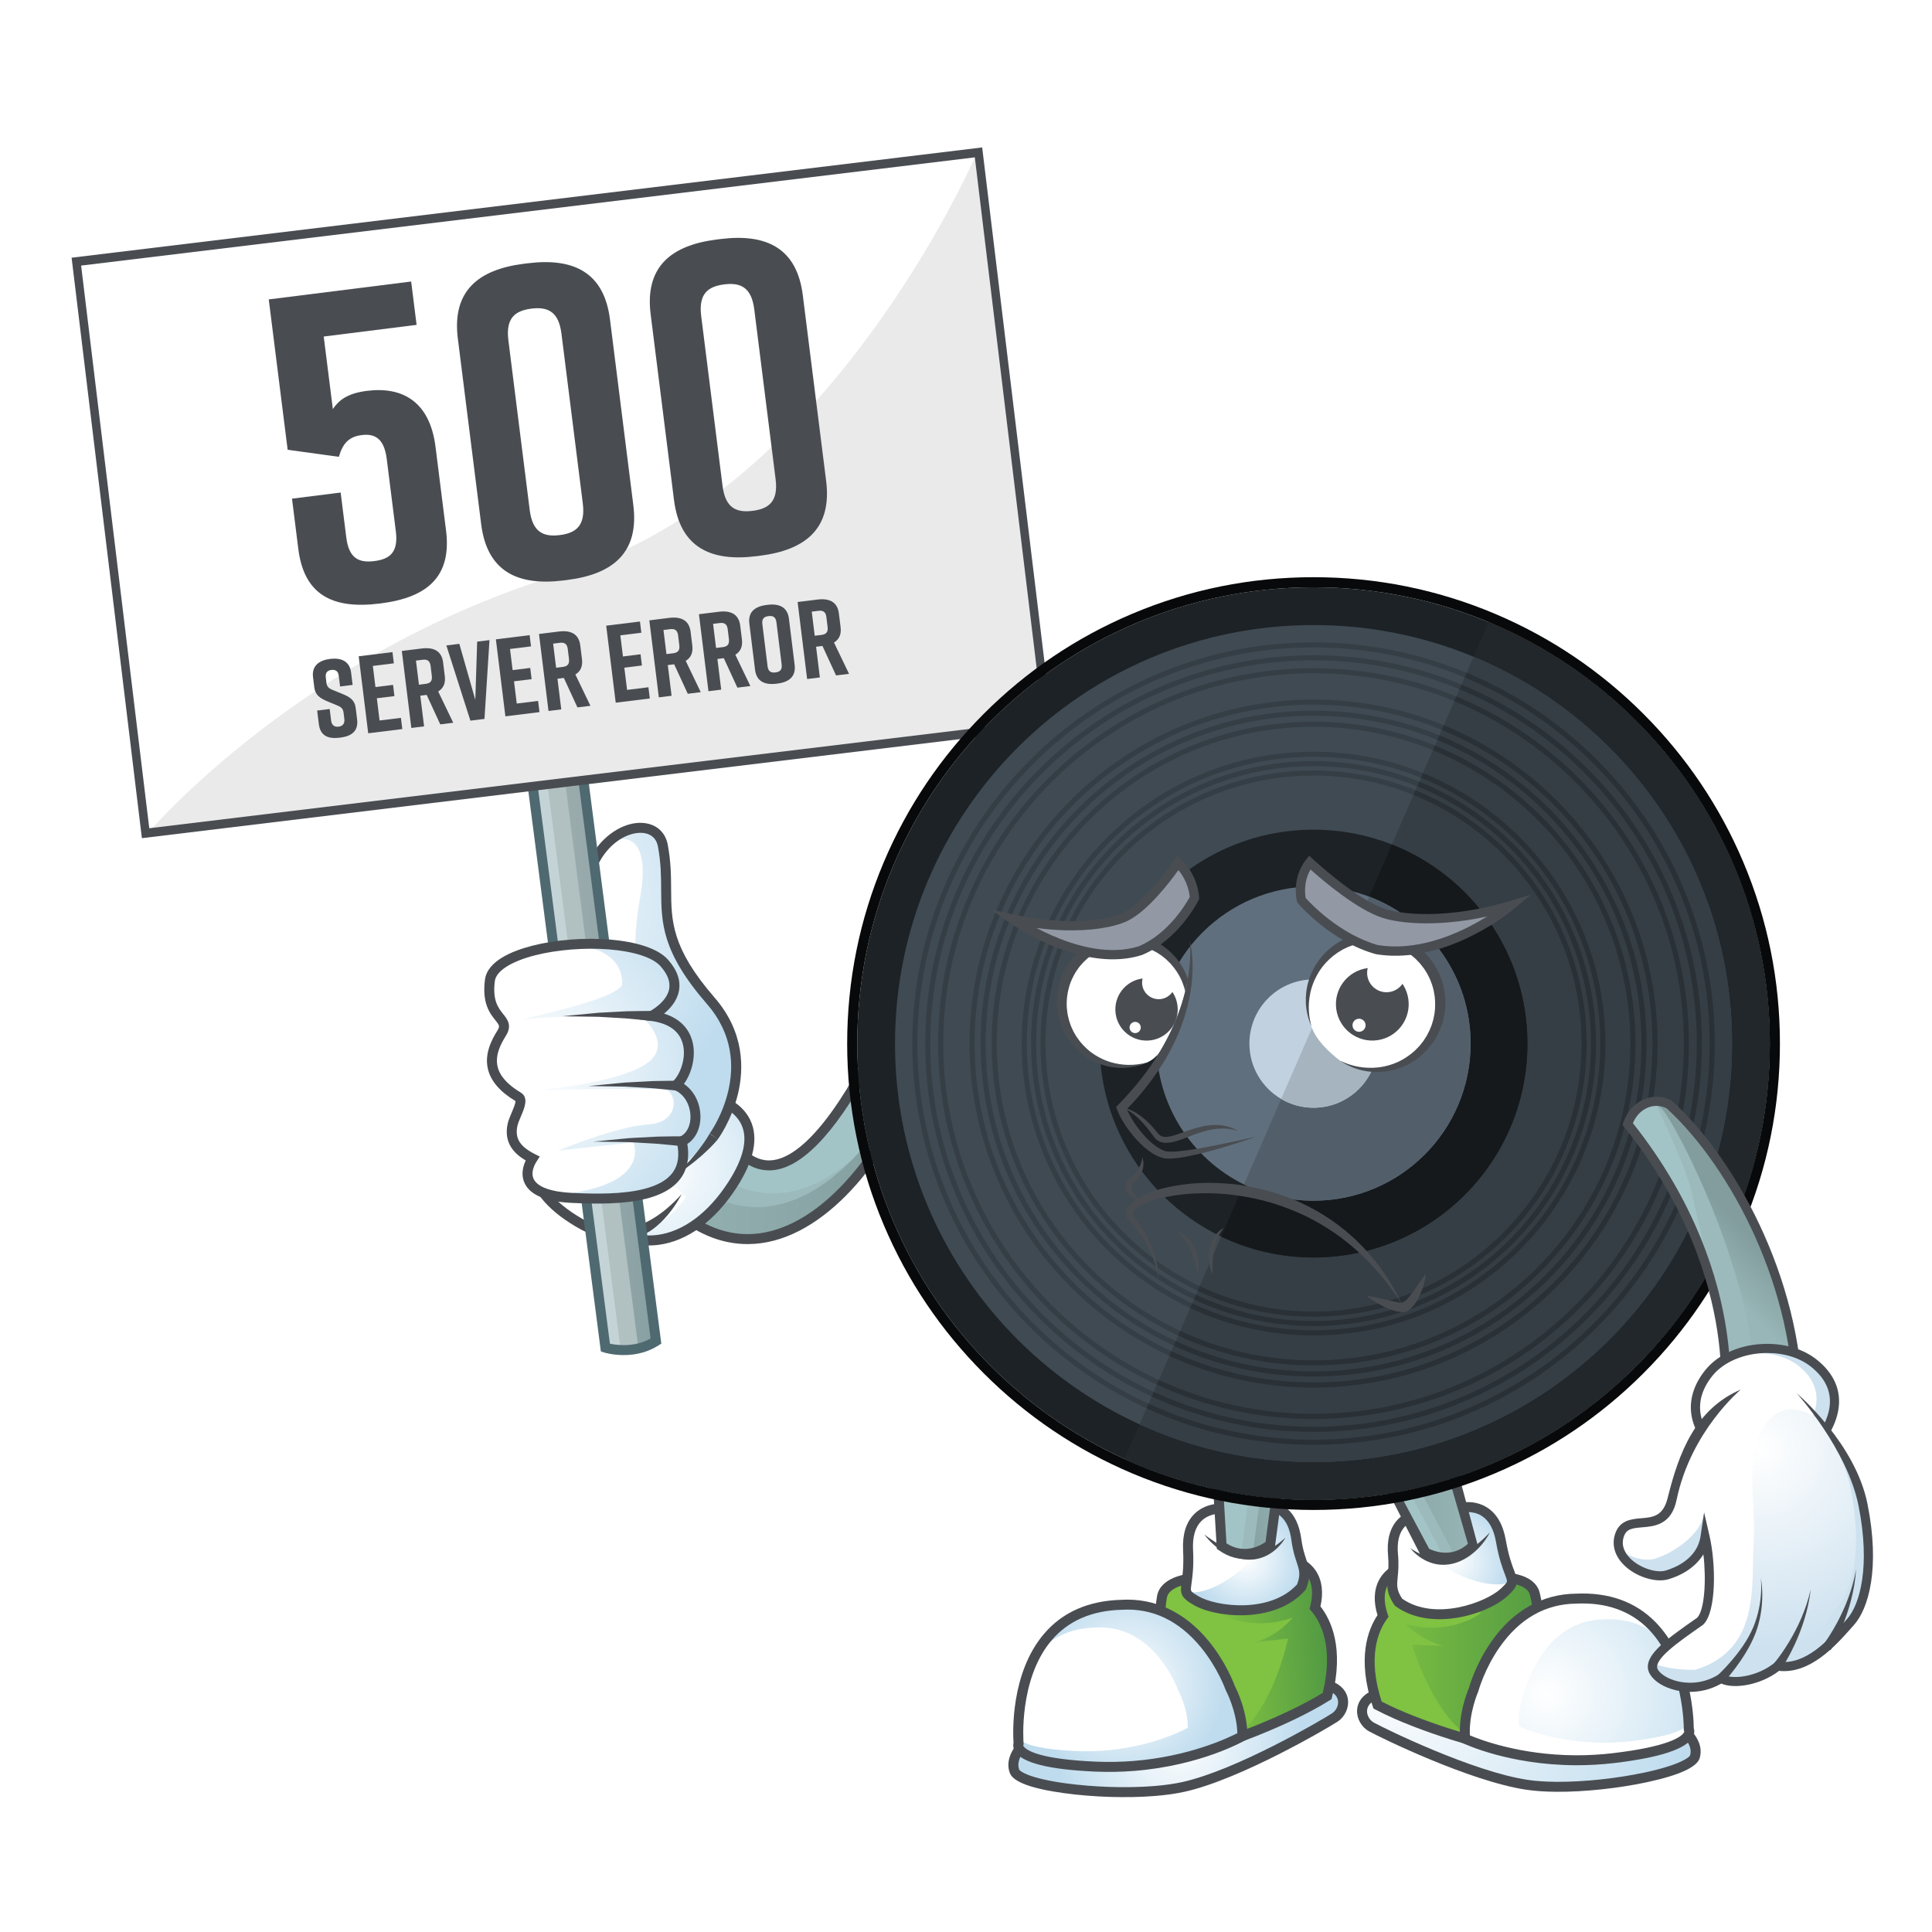<?xml version="1.0" encoding="UTF-8"?>
<svg id="Layer_1" data-name="Layer 1" xmlns="http://www.w3.org/2000/svg" xmlns:xlink="http://www.w3.org/1999/xlink" viewBox="0 0 2815.3 2815.3">
  <defs>
    <style>
      .cls-1 {
        fill: #9cbabc;
      }

      .cls-2 {
        mask: url(#mask);
      }

      .cls-3 {
        fill: #3f4a52;
      }

      .cls-4 {
        fill: #21272b;
      }

      .cls-5 {
        filter: url(#luminosity-noclip);
      }

      .cls-6 {
        fill: #a3c4c6;
      }

      .cls-7 {
        fill: #eaeaea;
      }

      .cls-8 {
        filter: url(#luminosity-noclip-3);
      }

      .cls-9 {
        filter: url(#luminosity-noclip-5);
      }

      .cls-10 {
        fill: url(#radial-gradient-7);
      }

      .cls-11 {
        fill: url(#radial-gradient-6);
      }

      .cls-12 {
        fill: url(#radial-gradient-5);
      }

      .cls-13 {
        fill: url(#radial-gradient-4);
      }

      .cls-14 {
        fill: url(#radial-gradient-9);
      }

      .cls-15 {
        fill: url(#radial-gradient-8);
      }

      .cls-16 {
        fill: url(#radial-gradient-3);
      }

      .cls-17 {
        fill: url(#radial-gradient-2);
      }

      .cls-18 {
        fill: #15191c;
      }

      .cls-19 {
        fill: #cde1ef;
      }

      .cls-20 {
        fill: url(#linear-gradient-8);
      }

      .cls-21 {
        fill: url(#linear-gradient-5);
      }

      .cls-22 {
        fill: url(#linear-gradient-6);
      }

      .cls-23 {
        fill: url(#linear-gradient-4);
      }

      .cls-24 {
        fill: url(#linear-gradient-3);
      }

      .cls-25 {
        fill: url(#linear-gradient-2);
      }

      .cls-26 {
        fill: url(#linear-gradient-9);
      }

      .cls-26, .cls-27, .cls-28 {
        mix-blend-mode: multiply;
      }

      .cls-27 {
        fill: url(#linear-gradient-7);
      }

      .cls-29 {
        fill: #08090a;
      }

      .cls-30 {
        fill: url(#radial-gradient);
      }

      .cls-31 {
        fill: #494d52;
      }

      .cls-32 {
        fill: #80c242;
      }

      .cls-33 {
        fill: url(#linear-gradient);
      }

      .cls-34 {
        fill: #c4d4d6;
      }

      .cls-35 {
        fill: #a6b4bf;
      }

      .cls-36 {
        mask: url(#mask-2);
      }

      .cls-37 {
        mask: url(#mask-3);
      }

      .cls-38 {
        mask: url(#mask-4);
      }

      .cls-39 {
        mask: url(#mask-5);
      }

      .cls-40 {
        mask: url(#mask-1);
      }

      .cls-28 {
        fill: url(#linear-gradient-11);
      }

      .cls-41 {
        fill: #4f6971;
      }

      .cls-42 {
        fill: url(#radial-gradient-10);
      }

      .cls-43 {
        fill: #293036;
      }

      .cls-44 {
        fill: #fff;
      }

      .cls-45 {
        fill: #1d2226;
      }

      .cls-46 {
        fill: url(#linear-gradient-10);
      }

      .cls-47 {
        fill: url(#linear-gradient-12);
      }

      .cls-48 {
        fill: url(#linear-gradient-13);
      }

      .cls-49 {
        fill: #c1d1e0;
      }

      .cls-50 {
        fill: #606f7d;
      }

      .cls-51 {
        fill: #353e45;
      }

      .cls-52 {
        fill: #525f6b;
      }

      .cls-53 {
        fill: #9298a4;
      }

      .cls-54 {
        fill: #b1c0c1;
      }
    </style>
    <linearGradient id="linear-gradient" x1="-1919.15" y1="1688.8" x2="-1495.26" y2="1688.8" gradientTransform="translate(-593.54) rotate(-180) scale(1 -1)" gradientUnits="userSpaceOnUse">
      <stop offset="0" stop-color="#839d9e"/>
      <stop offset="1" stop-color="#98b6b7"/>
    </linearGradient>
    <radialGradient id="radial-gradient" cx="476.02" cy="1116.81" fx="476.02" fy="1116.81" r="237.04" gradientTransform="translate(339.42 658.08) rotate(-7.38)" gradientUnits="userSpaceOnUse">
      <stop offset="0" stop-color="#fff"/>
      <stop offset="1" stop-color="#bfdcee"/>
    </radialGradient>
    <radialGradient id="radial-gradient-2" cx="312.69" cy="709.18" fx="312.69" fy="709.18" r="355.18" xlink:href="#radial-gradient"/>
    <linearGradient id="linear-gradient-2" x1="766.37" y1="1513.25" x2="955.86" y2="1513.25" gradientUnits="userSpaceOnUse">
      <stop offset="0" stop-color="#a4b1b2"/>
      <stop offset="1" stop-color="#88a0a3"/>
    </linearGradient>
    <radialGradient id="radial-gradient-3" cx="-1.93" cy="320.74" fx="-1.93" fy="320.74" r="310.8" gradientTransform="translate(700.83 1242.12) rotate(-14.34)" xlink:href="#radial-gradient"/>
    <radialGradient id="radial-gradient-4" cx="1461.41" cy="2532.44" fx="1461.41" fy="2532.44" r="178.38" gradientTransform="translate(57.92 132.79) rotate(-4.61)" xlink:href="#radial-gradient"/>
    <linearGradient id="linear-gradient-3" x1="1531.66" y1="2411.35" x2="1692.45" y2="2411.35" gradientTransform="translate(57.92 132.79) rotate(-4.61)" gradientUnits="userSpaceOnUse">
      <stop offset="0" stop-color="#80c242"/>
      <stop offset="1" stop-color="#519943"/>
    </linearGradient>
    <radialGradient id="radial-gradient-5" cx="1580.01" cy="2274.41" fx="1580.01" fy="2274.41" r="80.39" gradientTransform="translate(57.92 132.79) rotate(-4.61)" xlink:href="#radial-gradient"/>
    <radialGradient id="radial-gradient-6" cx="1391.17" cy="2442.69" fx="1391.17" fy="2442.69" r="142.57" gradientTransform="translate(57.92 132.79) rotate(-4.61)" xlink:href="#radial-gradient"/>
    <linearGradient id="linear-gradient-4" x1="1313.4" y1="1940.68" x2="1422.6" y2="1940.68" gradientTransform="translate(182.63 443.21) rotate(-9.05)" xlink:href="#linear-gradient"/>
    <radialGradient id="radial-gradient-7" cx="2022.49" cy="2435.31" fx="2022.49" fy="2435.31" r="447.55" gradientTransform="matrix(1,0,0,1,0,0)" xlink:href="#radial-gradient"/>
    <linearGradient id="linear-gradient-5" x1="1995.81" y1="2411.43" x2="2267.81" y2="2411.43" gradientTransform="matrix(1,0,0,1,0,0)" xlink:href="#linear-gradient-3"/>
    <radialGradient id="radial-gradient-8" cx="2115.99" cy="2274.26" fx="2115.99" fy="2274.26" r="82.82" gradientTransform="matrix(1,0,0,1,0,0)" xlink:href="#radial-gradient"/>
    <radialGradient id="radial-gradient-9" cx="2253.98" cy="2468.53" fx="2253.98" fy="2468.53" r="290.35" gradientTransform="matrix(1,0,0,1,0,0)" xlink:href="#radial-gradient"/>
    <linearGradient id="linear-gradient-6" x1="1986.15" y1="2167.39" x2="2146.67" y2="2167.39" gradientTransform="matrix(1,0,0,1,0,0)" xlink:href="#linear-gradient"/>
    <filter id="luminosity-noclip" x="1633.63" y="1614.58" width="189.49" height="68.38" color-interpolation-filters="sRGB" filterUnits="userSpaceOnUse">
      <feFlood flood-color="#fff" result="bg"/>
      <feBlend in="SourceGraphic" in2="bg"/>
    </filter>
    <filter id="luminosity-noclip-2" x="1633.63" y="-9608.81" width="189.49" height="32766" color-interpolation-filters="sRGB" filterUnits="userSpaceOnUse">
      <feFlood flood-color="#fff" result="bg"/>
      <feBlend in="SourceGraphic" in2="bg"/>
    </filter>
    <mask id="mask-1" x="1633.63" y="-9608.81" width="189.49" height="32766" maskUnits="userSpaceOnUse"/>
    <linearGradient id="linear-gradient-7" x1="1767.32" y1="1582.5" x2="1781.67" y2="1662.06" gradientTransform="translate(4.46 -38.11) rotate(1.75)" gradientUnits="userSpaceOnUse">
      <stop offset="0" stop-color="#fff"/>
      <stop offset=".47" stop-color="#868686"/>
      <stop offset="1" stop-color="#000"/>
    </linearGradient>
    <mask id="mask" x="1633.63" y="1614.58" width="189.49" height="68.38" maskUnits="userSpaceOnUse">
      <g class="cls-5">
        <g class="cls-40">
          <path class="cls-27" d="M1633.63,1614.58s37.33,14.13,53.31,44.85c6.91,5.26,8.86,2.84,20.92-1.41,12.06-4.24,67.45-36.45,115.26-.61-75.79,22.84-108.83,26.43-126.13,25.4-17.3-1.03-43.26-32.94-63.36-68.23Z"/>
        </g>
      </g>
    </mask>
    <linearGradient id="linear-gradient-8" x1="1767.32" y1="1582.5" x2="1781.67" y2="1662.06" gradientTransform="translate(4.46 -38.11) rotate(1.75)" gradientUnits="userSpaceOnUse">
      <stop offset="0" stop-color="#141414"/>
      <stop offset=".47" stop-color="#2b2b2b"/>
      <stop offset="1" stop-color="#c4c5c7"/>
    </linearGradient>
    <filter id="luminosity-noclip-3" x="1873" y="1290.48" width="331.63" height="269.51" color-interpolation-filters="sRGB" filterUnits="userSpaceOnUse">
      <feFlood flood-color="#fff" result="bg"/>
      <feBlend in="SourceGraphic" in2="bg"/>
    </filter>
    <filter id="luminosity-noclip-4" x="1873" y="-9608.81" width="331.63" height="32766" color-interpolation-filters="sRGB" filterUnits="userSpaceOnUse">
      <feFlood flood-color="#fff" result="bg"/>
      <feBlend in="SourceGraphic" in2="bg"/>
    </filter>
    <mask id="mask-3" x="1873" y="-9608.81" width="331.63" height="32766" maskUnits="userSpaceOnUse"/>
    <linearGradient id="linear-gradient-9" x1="2023.94" y1="1167.04" x2="2044.07" y2="1501.11" gradientUnits="userSpaceOnUse">
      <stop offset="0" stop-color="#fff"/>
      <stop offset=".47" stop-color="#868686"/>
      <stop offset="1" stop-color="#000"/>
    </linearGradient>
    <mask id="mask-2" x="1873" y="1290.48" width="331.63" height="269.51" maskUnits="userSpaceOnUse">
      <g class="cls-8">
        <g class="cls-37">
          <path class="cls-26" d="M2190.65,1322.82c-90.98,52.8-221.66,14.54-279.69-32.34-54.07,58.83-34.52,190.81-34.52,190.81l267.19,78.7c27.63-31.96,88.32-139.79,47.02-237.18Z"/>
        </g>
      </g>
    </mask>
    <linearGradient id="linear-gradient-10" x1="2023.94" y1="1167.04" x2="2044.07" y2="1501.11" gradientTransform="matrix(1,0,0,1,0,0)" xlink:href="#linear-gradient-8"/>
    <filter id="luminosity-noclip-5" x="1462.88" y="1317.18" width="272.68" height="243.71" color-interpolation-filters="sRGB" filterUnits="userSpaceOnUse">
      <feFlood flood-color="#fff" result="bg"/>
      <feBlend in="SourceGraphic" in2="bg"/>
    </filter>
    <filter id="luminosity-noclip-6" x="1462.88" y="-9608.81" width="272.68" height="32766" color-interpolation-filters="sRGB" filterUnits="userSpaceOnUse">
      <feFlood flood-color="#fff" result="bg"/>
      <feBlend in="SourceGraphic" in2="bg"/>
    </filter>
    <mask id="mask-5" x="1462.88" y="-9608.81" width="272.68" height="32766" maskUnits="userSpaceOnUse"/>
    <linearGradient id="linear-gradient-11" x1="1589.64" y1="1230.25" x2="1606.08" y2="1503.09" gradientUnits="userSpaceOnUse">
      <stop offset="0" stop-color="#fff"/>
      <stop offset=".47" stop-color="#868686"/>
      <stop offset="1" stop-color="#000"/>
    </linearGradient>
    <mask id="mask-4" x="1462.88" y="1317.18" width="272.68" height="243.71" maskUnits="userSpaceOnUse">
      <g class="cls-9">
        <g class="cls-39">
          <path class="cls-28" d="M1727.7,1317.18c-68.82,29.42-217.17,38.17-259.9,22.92-21,129.18,30.31,186.1,58.47,220.79l207.81-123.72s6.08-91.16-6.37-119.99Z"/>
        </g>
      </g>
    </mask>
    <linearGradient id="linear-gradient-12" x1="1589.64" y1="1230.25" x2="1606.08" y2="1503.09" gradientTransform="matrix(1,0,0,1,0,0)" xlink:href="#linear-gradient-8"/>
    <linearGradient id="linear-gradient-13" x1="2519.6" y1="1768.89" x2="2462.61" y2="1824.93" gradientTransform="matrix(1,0,0,1,0,0)" xlink:href="#linear-gradient"/>
    <radialGradient id="radial-gradient-10" cx="2563.18" cy="2112.3" fx="2563.18" fy="2112.3" r="289.44" gradientUnits="userSpaceOnUse">
      <stop offset="0" stop-color="#fff"/>
      <stop offset="1" stop-color="#cde1ef"/>
    </radialGradient>
  </defs>
  <g>
    <g>
      <path class="cls-6" d="M1028.83,1573.43s61.75,294.98,234.04-22.09c37.72-16.1,64.93,9.07,62.61,34.05-71.46,173.76-262.63,358.73-423.76,68.63,7.37-69.2,127.11-80.6,127.11-80.6Z"/>
      <path class="cls-1" d="M945.56,1597.91c140.69,239.88,296.98,131.53,380.05-14.91-.01.8-.06,1.59-.13,2.39-71.46,173.76-262.63,358.73-423.76,68.63,2.78-26.1,21.55-43.97,43.84-56.12Z"/>
      <path class="cls-33" d="M920.29,1616.39c149.76,259.42,323.92,115.97,403.62-44.4,1.42,4.31,1.98,8.86,1.57,13.4-71.46,173.76-262.63,358.73-423.76,68.63,1.61-15.16,8.62-27.54,18.57-37.64Z"/>
      <path class="cls-31" d="M895.37,1657.55l-1.12-2.01.24-2.29c7.91-74.25,128.51-86.57,133.64-87.06l6.46-.61,1.34,6.35c.25,1.19,25.68,119.01,84.69,119.02h.01c26.51,0,71.59-24.83,135.84-143.09l1.21-2.22,2.32-.99c8.8-3.76,17.53-5.66,25.94-5.66,14.14,0,26.83,5.38,35.74,15.16,8.06,8.84,12.08,20.47,11.02,31.9l-.1,1.09-.42,1.01c-46,111.85-138.86,224.71-242.61,224.73h-.03c-71.6,0-136.94-52.27-194.19-155.33ZM1310.96,1563.95c-6.13-6.72-15-10.42-25-10.42-5.74,0-11.77,1.2-17.95,3.57-53.85,98.48-103.42,148.39-147.36,148.39h-.02c-62.36-.01-90.76-97.3-97.39-124.02-23.64,3.41-106.21,19.03-114,71.1,54.2,96.74,114.87,145.78,180.33,145.78h.02c44.3,0,90.61-23.34,133.95-67.47,37.76-38.46,71.4-90.7,94.78-147.19.36-7.04-2.29-14.19-7.36-19.75Z"/>
    </g>
    <g>
      <g>
        <g>
          <path class="cls-30" d="M1021.97,1595.55s120.54,14.33,45.34,130.99c-75.2,116.66-183.62,91.73-196.92,23.37,110.55-39.88,151.59-154.36,151.59-154.36Z"/>
          <path class="cls-31" d="M863.25,1751.29l-1.19-6.11,5.86-2.11c105.9-38.21,146.81-148.86,147.21-149.97l1.95-5.45,5.75.68c2.16.26,53,6.71,70.64,44.18,12.07,25.63,5.32,58.59-20.05,97.95-31.19,48.4-71.59,78.06-113.75,83.52h0c-47.59,6.16-88.13-20.21-96.4-62.7ZM878.96,1754.43c9.25,31.22,41.38,49.99,78.82,45.14h0c37.85-4.9,74.57-32.24,103.41-76.98,22.46-34.84,28.9-63.05,19.15-83.84-11.18-23.83-41.36-32.44-53.78-35.03-9.86,23.78-52.4,113.3-147.6,150.7Z"/>
        </g>
        <g>
          <path class="cls-44" d="M830.35,1574.73c-45.81,55.16-107.38,141.39,20.47,210.93,37.13,20.2,105.61,23.11,148.54-41.59l-169.01-169.34Z"/>
          <path class="cls-31" d="M918.99,1804.73c45.76-5.92,74.31-64.67,74.31-64.67-56.35,62.35-105.64,57.38-139.01,39.23-41.6-22.63-65.52-48.85-71.11-77.92-8.04-41.85,22.16-85.15,52.76-121.99l-11.18-9.29c-32.77,39.45-65.03,86.23-55.85,134.02,6.45,33.55,32.84,63.14,78.44,87.94,18.11,9.85,44.23,16.23,71.65,12.68Z"/>
        </g>
        <g>
          <path class="cls-44" d="M1035.79,1458.44c-91.24-105.07-54.08-143.37-69.98-226.61-12.96-67.81-183.8-1.65-83.78,211.19,0,0-54.69,101.65,36.92,207.57l121.11,5.4s76.77-104.23-4.26-197.55Z"/>
          <path class="cls-17" d="M903.5,1223.15s46.78-11.77,29.1,85.77c-17.68,97.54,2.28,163,11.52,181.69,9.24,18.69,5.78,90.48,1.45,96.72-4.33,6.24,17.6,135.93,17.6,135.93,0,0,49.62-34.89,71.72-67.8,22.1-32.91,48.74-107.79,21.28-162.33-27.46-54.53-70.05-68.39-79.57-134.81-9.52-66.42-6.22-127.11-15.32-138.2-9.11-11.08-43.32-8.68-57.78,3.03Z"/>
          <path class="cls-31" d="M1045.91,1660.3c.82-1.11,20.17-27.69,29.47-66.39,8.66-36.08,9.79-89.69-34.1-140.23-62.84-72.36-63.06-111.9-63.32-157.68-.12-19.94-.24-40.57-5.01-65.53-2.92-15.27-13.05-26.2-27.81-29.99-23.16-5.95-52.3,6.47-72.51,30.89-18.65,22.54-55.57,88.02,1.35,211.57-3.87,8.37-13.25,31.62-15.09,63.73-2.11,36.61,5.65,92.12,54.56,148.68l10.99-9.51c-36.53-42.24-53.72-88.56-51.09-137.66,1.97-36.78,14.95-61.48,15.08-61.73l1.71-3.22-1.54-3.31c-55.48-118.06-21.83-178.7-4.78-199.29,19.18-23.17,43.35-29.76,57.7-26.08,6.52,1.67,14.79,6.26,17.15,18.64,4.52,23.65,4.63,43.6,4.75,62.89.28,48.67.52,90.7,66.88,167.12,76.34,87.91,4.64,187.48,3.9,188.47l11.7,8.62Z"/>
        </g>
      </g>
      <path class="cls-31" d="M1034.02,1651.95s-.15.28-.44.79c-.3.55-.68,1.17-1.19,2.06-.5.86-1.11,1.92-1.94,3.18-.8,1.25-1.71,2.66-2.69,4.19-1.05,1.51-2.19,3.15-3.4,4.88-1.18,1.75-2.53,3.54-3.94,5.38-1.41,1.85-2.86,3.76-4.33,5.71-1.56,1.89-3.14,3.8-4.73,5.72-1.6,1.9-3.15,3.87-4.79,5.7-1.65,1.82-3.28,3.61-4.86,5.35-1.59,1.74-3.11,3.42-4.56,5.02-1.47,1.58-2.95,2.98-4.27,4.32-5.34,5.34-8.9,8.91-8.9,8.91,0,0,4.15-2.87,10.37-7.18,1.55-1.09,3.27-2.22,5.02-3.52,1.73-1.33,3.55-2.72,5.44-4.16,1.89-1.45,3.85-2.94,5.84-4.46,1.97-1.54,3.88-3.22,5.85-4.85,1.95-1.64,3.91-3.29,5.83-4.91,1.86-1.7,3.69-3.37,5.47-5,1.78-1.62,3.5-3.19,5.05-4.78,1.58-1.57,3.07-3.05,4.44-4.42,1.33-1.43,2.56-2.74,3.65-3.9,1.08-1.14,2.03-2.24,2.81-3.16.77-.9,1.36-1.61,1.78-2.09.38-.46.58-.7.58-.7l-12.08-8.09Z"/>
    </g>
  </g>
  <path class="cls-54" d="M955.86,1954.28c-34.59,22.08-73.67,9.54-73.67,9.54l-115.82-894.8,73.67-9.54,115.82,894.8Z"/>
  <path class="cls-34" d="M904.05,1963.82l-115.82-894.8,52.17-6.75-.36-2.78-73.67,9.54,115.82,894.8s16.43,5.26,37.42,2.95c-9.47-1.01-15.56-2.95-15.56-2.95Z"/>
  <path class="cls-25" d="M813.92,1065.63l115.82,894.8c-4.21,2.69-8.48,4.85-12.74,6.6,12.02-.99,25.76-4.38,38.86-12.74l-115.82-894.8-73.67,9.54.35,2.72,47.2-6.11Z"/>
  <path class="cls-41" d="M908.8,1974.63c-16.51,0-28.34-3.74-28.83-3.9l-4.39-1.41-117.35-906.59,88.08-11.4,117.35,906.59-3.89,2.48c-14.79,9.44-31.94,14.22-50.97,14.22ZM888.76,1957.99c4.29.93,11.44,2.11,20.04,2.11,14.54,0,27.72-3.23,39.24-9.61l-114.28-882.87-59.26,7.67,114.26,882.7Z"/>
  <rect class="cls-44" x="156.9" y="298.62" width="1324.18" height="838.97" transform="translate(-80.39 103.66) rotate(-6.9)"/>
  <path class="cls-7" d="M1420.49,229.31s-212.55,490.88-596.1,605.07c-383.54,114.19-609.16,379.77-609.16,379.77l1311.48-159.19-106.23-825.65Z"/>
  <path class="cls-31" d="M1533.65,1060.7l-1326.88,160.68L104.34,375.52l1326.88-160.68,102.43,845.87ZM217.51,1206.91l1302.27-157.7-99.29-819.9L118.22,387.01l99.29,819.91Z"/>
  <g>
    <path class="cls-44" d="M949.44,1480.5s60.66-29.93,18.44-77.36c-42.22-47.43-246.48-31.4-253.97,25.33-7.49,56.72,32.15,53.16,17.06,77.14-15.09,23.99-30.35,60.33,24.15,92.73,9.81,6.03-5.48,26.98-8.41,41.47-5.03,24.92,9.8,38.45,29.34,48.38-12.46,19.09-17.67,53.88,57.25,57.4,67.11,3.15,179.33,4.29,160.15-82.47,29.35-12.8,26.19-67.19-8.34-81.7,21.67-18.9,39.24-90.91-35.67-100.92Z"/>
    <path class="cls-16" d="M830.92,1376.48s78.24.65,75.61,59.13c-13.15,21.52-128.32,44.66-144.17,49.72,109.8-9.55,175.02-1.66,175.02-1.66,0,0,45.32,39.31,3.4,67.12-41.93,27.81-156.33,37.65-156.33,37.65,0,0,162.68-3.32,182.81-1.15,20.13,2.17,24.74,48.29-22.43,51.21-47.18,2.92-131.41,38.08-131.41,38.08l109.55-11.9s25.36,56.33-89.31,73.67c74.73,13.9,162.66,10.05,160.64-71.07,21.29-29.76,20.59-60.21-3.5-82.93,1.78-11.66,9.68-16.36,12.22-35.76,2.54-19.4,10.22-41.72-48.21-69.11,31.23-25.13,78.74-98.17-123.88-102.97Z"/>
    <path class="cls-31" d="M832.96,1752.84c-36.6-1.72-59.48-11.04-68.01-27.71-5.09-9.95-4.61-22.07,1.15-34.1-15.8-9.29-32.18-24.61-26.52-52.67,1.14-5.64,3.72-11.68,6.22-17.54,2.05-4.81,5.82-13.64,5.29-16.44-22.38-13.37-35.87-29-40.07-46.46-5.35-22.2,5.31-42.71,13.79-56.2,3.99-6.33,2.79-7.84-2.97-15.05-7.84-9.83-19.7-24.69-15.15-59.17,3.59-27.18,39.61-41.9,69.19-49.46,68.98-17.64,168.05-12.72,197.41,20.26,13.58,15.26,18.97,30.7,16,45.91-2.82,14.49-12.78,25.56-21.62,32.81,26.15,8.15,36.66,24.82,40.78,38.53,6.64,22.08-.28,48.26-11.83,63.9,14.74,10.04,23.93,27.77,24.06,47.62.12,17.34-7.07,32.09-19.1,39.89,4.9,29.4-2.64,65.12-59.66,79.7-32.92,8.42-73.57,7.85-108.98,6.19ZM721.11,1429.41c-3.74,28.35,5.05,39.36,12.1,48.21,6.28,7.87,13.39,16.78,3.91,31.85-7.68,12.22-15.99,28.38-11.96,45.05,3.27,13.58,14.6,26.22,33.78,37.61,11.81,7.27,5.4,22.3.24,34.39-2.2,5.18-4.49,10.53-5.34,14.71-3.57,17.71,3.81,29.44,25.51,40.46l7.22,3.67-4.42,6.78c-2.99,4.58-9.38,16.31-4.24,26.36,5.82,11.36,25.61,18.39,55.75,19.81,34.35,1.61,73.64,2.19,104.7-5.75,40.7-10.41,55.95-31.98,48.02-67.89l-1.29-5.84,5.48-2.39c11.62-5.07,15.69-18.45,15.62-29.28-.09-13.43-6.4-31.71-23.87-39.05l-10.74-4.52,8.78-7.66c10.3-8.99,20.68-34.71,14.22-56.2-5.38-17.9-20.89-28.68-46.08-32.05l-23.65-3.16,21.39-10.56c.25-.12,24.98-12.82,28.82-32.54,2.05-10.52-2.18-21.78-12.59-33.47-11.38-12.78-39.03-21.72-75.87-24.54-35.2-2.7-75.24.56-107.09,8.7-34.65,8.86-56.47,22.8-58.39,37.29Z"/>
  </g>
  <path class="cls-31" d="M949.94,1473.25s-2.04-.02-5.61-.06c-1.79-.01-3.93-.07-6.46,0-2.52.04-5.35.09-8.45.14-3.09.05-6.43.11-9.97.17-3.54.05-7.26.1-11.1.36-7.66.41-15.84.84-24.01,1.28-4.08.22-8.16.43-12.18.65-4.01.38-7.95.75-11.77,1.11-7.62.74-14.73,1.43-20.83,2.02-12.17,1.18-20.28,1.96-20.28,1.96,0,0,8.16.12,20.38.3,6.1.09,13.23.2,20.85.31,3.81.07,7.74.13,11.74.2,4,.23,8.06.47,12.12.71,8.1.47,16.21.95,23.8,1.39,3.8.17,7.45.53,10.9.87,3.45.33,6.71.63,9.72.92,3.01.28,5.76.55,8.21.78,2.43.2,4.59.5,6.36.71,3.54.43,5.56.68,5.56.68l1.01-14.5Z"/>
  <path class="cls-31" d="M995.08,1655.89s-2.04-.02-5.61-.06c-1.79,0-3.94-.07-6.47,0-2.51.04-5.35.09-8.45.14-3.09.05-6.43.11-9.97.17-3.54.05-7.26.1-11.09.36-7.67.41-15.84.84-24.02,1.27-4.08.22-8.16.44-12.18.65-4.01.38-7.95.76-11.77,1.12-7.62.74-14.74,1.42-20.83,2.02-12.17,1.18-20.28,1.96-20.28,1.96,0,0,8.15.12,20.39.3,6.1.09,13.22.2,20.85.31,3.81.06,7.75.13,11.75.2,3.99.23,8.06.47,12.11.71,8.11.48,16.21.95,23.8,1.39,3.8.17,7.45.53,10.9.87,3.45.33,6.72.64,9.73.92,3,.28,5.76.54,8.21.77,2.43.2,4.59.51,6.36.71,3.54.43,5.56.68,5.56.68l1.02-14.5Z"/>
  <path class="cls-31" d="M988.39,1574.95s-2.04-.02-5.6-.05c-1.79-.01-3.94-.07-6.47,0-2.51.04-5.35.09-8.44.14-3.09.05-6.43.11-9.98.17-3.54.05-7.26.1-11.09.36-7.67.41-15.84.84-24.02,1.28-4.08.22-8.16.43-12.18.65-4.01.38-7.95.75-11.77,1.11-7.62.74-14.73,1.43-20.83,2.02-12.17,1.18-20.28,1.96-20.28,1.96,0,0,8.15.12,20.39.3,6.1.09,13.22.2,20.85.31,3.81.06,7.74.13,11.74.2,4,.23,8.06.47,12.12.71,8.1.47,16.21.94,23.8,1.39,3.8.17,7.45.53,10.9.87,3.45.33,6.71.64,9.72.92,3.01.29,5.76.54,8.21.77,2.43.2,4.59.51,6.36.71,3.54.43,5.56.68,5.56.68l1.01-14.5Z"/>
  <g>
    <g>
      <g>
        <g>
          <path class="cls-13" d="M1501.53,2532.41s-32.37,23.62-23.22,48.61c9.15,24.99,166.82,40.77,246.9,22.72,80.08-18.05,204.19-90.77,219.84-101.03,15.65-10.26,19.18-37.11-7.84-46.21-27.02-9.09-435.68,75.91-435.68,75.91Z"/>
          <path class="cls-31" d="M1682.89,2617.1h0c-40.3,3.24-89.61,1.73-131.92-4.06-47.97-6.56-74.71-16.5-79.48-29.53-10.9-29.79,24.27-55.88,25.77-56.98l1.27-.92,1.54-.32c13.61-2.83,334.23-69.39,418.49-76.17,13.87-1.12,18.39-.38,20.98.49,14.08,4.74,23.07,14.59,24.67,27.03,1.57,12.25-4.52,25.17-15.16,32.14-15.06,9.87-140.95,83.72-222.23,102.04-12.55,2.83-27.32,4.94-43.91,6.28ZM1504.65,2539.18c-5.19,4.18-25.81,22.15-19.53,39.34,1.09,2.96,15.87,13.02,67.8,20.13,41.33,5.65,89.47,7.14,128.78,3.97h0c15.91-1.28,30-3.29,41.88-5.97,79.22-17.86,202.68-90.33,217.46-100.02,6-3.93,9.58-11.38,8.71-18.13-.89-6.91-6.03-12.13-14.89-15.11-.25-.07-3.09-.76-15.18.22-80.32,6.47-389.58,70.3-415.05,75.57Z"/>
        </g>
        <g>
          <path class="cls-32" d="M1741.02,2299.7s-43.53,1.73-47.89,27.65c-4.36,25.92.75,36.34-24.22,43.41-24.97,7.07,99.32,174.16,99.32,174.16,0,0,99.57-32.08,165.64-73.43,16.07-63.19,2.91-104.83-17.66-128.87,9.63-36.26-3.64-64.6-43.03-72.07-39.39-7.48-132.16,29.16-132.16,29.16Z"/>
          <path class="cls-24" d="M1773.1,2348.86s45.42,30.88,110.49,8.34c-21.28,26.07-52.05,35.49-52.05,35.49l45.39-5.02s-20.7,101.43-74.73,141.64c85.89-32.86,135.34-62.18,135.34-62.18,0,0,12.35-91.95-19.78-119.91,1.61-31.37,7.89-54.62-20.78-60.38-28.67-5.76-123.88,62.03-123.88,62.03Z"/>
          <path class="cls-31" d="M1765.5,2553.42l-3.1-4.17c-.28-.37-27.95-37.63-54.3-77.25-55.07-82.82-50.95-94.93-48.97-100.75,1.28-3.76,4.05-6.42,7.81-7.48,15.14-4.29,15.49-7.53,17.15-23.14.45-4.2.95-8.97,1.88-14.48,4.64-27.58,41.49-32.67,52.68-33.57.3-.02.56-.04.8-.06,9.14-3.55,69.37-26.42,111.64-29.82,9.18-.74,17.08-.5,23.46.71,19.92,3.78,34.98,12.98,43.56,26.61,8.5,13.5,10.56,31.01,6.04,50.81,15.26,19.42,35.07,60.54,16.78,132.45l-.72,2.82-2.47,1.55c-66.08,41.35-163.17,72.87-167.27,74.19l-4.96,1.6ZM1672.83,2377.17c.25,4.94,5.27,23.58,48.06,87.82,20.76,31.17,42.2,60.66,50.05,71.36,20.52-6.94,100.46-35.01,156.59-69.49,16.4-67.59-3.42-103.84-16.84-119.53l-2.49-2.9.98-3.69c4.6-17.3,3.43-32.17-3.39-42.99-6.46-10.27-17.89-17.03-33.97-20.08-5.11-.97-11.69-1.14-19.58-.5-42.73,3.44-107.9,29.03-108.56,29.28l-1.15.45-1.23.05c-.06,0-.6.03-1.5.1-3.73.3-36.48,3.45-39.51,21.49-.85,5.08-1.34,9.61-1.76,13.61-1.72,16.17-2.98,27.97-25.71,35.01Z"/>
        </g>
        <g>
          <path class="cls-44" d="M1889.07,2243.82c-4.84-36.62-24.75-53.81-59.85-50.22l-51.22,4.84s-49.85-2.19-46.76,60.08c3.09,62.27-15.32,58.42,12.37,74.28,27.68,15.86,110.71,27.27,152.78-20.16,11.04-28.15-2.48-32.22-7.32-68.83Z"/>
          <path class="cls-12" d="M1814.37,2239.41s14.31,14.33,6.16,33.02c-8.16,18.69-62.61,53.8-87.64,46.96,56.28,57.65,183.98,15.52,170.02-25.6-13.97-41.12-15.71-93.33-44.7-96.76-28.99-3.44-70.66,8.74-70.66,8.74l26.82,33.64Z"/>
          <path class="cls-31" d="M1821.68,2353.24c-32.81,2.65-64.76-4.45-81.68-14.14-19.28-11.04-20.64-16.3-18.11-34.01,1.3-9.07,3.26-22.78,2.1-46.21-1.14-22.91,4.31-40.58,16.18-52.52,15.88-15.97,37.26-15.23,38.16-15.19l-.6,14.52c-.15,0-16.1-.41-27.37,11.04-8.78,8.92-12.77,22.86-11.85,41.43,1.23,24.83-.85,39.37-2.22,48.99-.78,5.43-1.34,9.35-.55,10.96,1.07,2.2,6.41,5.47,11.49,8.38,25.03,14.34,103.38,25.34,142.88-17.72,5.37-14.3,3.35-20.41-.58-32.29-2.56-7.73-5.74-17.35-7.64-31.73-4.38-33.15-20.91-47.12-51.91-43.94l-1.48-14.46c38.86-4,62.38,15.55,67.79,56.49,1.72,13.02,4.55,21.54,7.04,29.07,4.31,13.02,7.72,23.31-.15,43.37l-.47,1.2-.86.97c-20.58,23.2-50.72,33.41-80.16,35.78Z"/>
        </g>
        <path class="cls-31" d="M1755.09,2236.13s1.71,1.33,4.74,3.53c1.51,1.09,3.39,2.38,5.51,3.84,2.14,1.46,4.61,2.99,7.28,4.68,2.71,1.63,5.66,3.32,8.83,5,3.14,1.71,6.59,3.22,10.12,4.76,3.58,1.42,7.3,2.83,11.15,3.87,1.91.59,3.89.93,5.84,1.41,1.97.3,3.95.77,5.94.89,3.98.57,7.96.42,11.87.25.97-.1,1.93-.25,2.9-.36.96-.13,1.94-.17,2.87-.42,1.87-.44,3.77-.69,5.55-1.31,1.8-.53,3.58-1.04,5.26-1.75,1.7-.65,3.4-1.26,4.94-2.1,3.19-1.47,6.02-3.25,8.72-4.82,1.29-.89,2.51-1.75,3.68-2.56,1.22-.77,2.3-1.6,3.29-2.42,1.98-1.63,3.87-2.92,5.21-4.21,2.8-2.47,4.5-3.85,4.5-3.85,0,0-1.13,1.83-3.28,4.97-1.03,1.62-2.53,3.36-4.25,5.4-1.63,2.12-3.89,4.13-6.25,6.46-2.55,2.11-5.29,4.5-8.62,6.46-1.59,1.1-3.36,1.99-5.17,2.93-1.78,1.03-3.75,1.71-5.74,2.49-3.99,1.53-8.33,2.5-12.79,3.1-4.47.42-9.08.57-13.59-.01-2.28-.17-4.48-.7-6.71-1.08-2.18-.53-4.37-1.05-6.46-1.76-1.04-.35-2.09-.7-3.13-1.05-1.03-.38-2.02-.82-3.02-1.22-2.02-.77-3.9-1.75-5.78-2.65-3.7-1.91-7.13-3.98-10.24-6.14-3.15-2.08-5.92-4.33-8.42-6.45-4.98-4.25-8.69-8.25-11.12-11.15-2.44-2.91-3.62-4.73-3.62-4.73Z"/>
        <g>
          <path class="cls-11" d="M1810.34,2529.9s-86.44,49.88-213.63,44.45c-127.19-5.43-112.44-33.9-112.44-33.9,0,0-17.05-197.41,149.68-201.91,114.11-7.19,158.84,121.45,158.84,121.45,0,0,18.07,33.53,17.56,69.92Z"/>
          <path class="cls-44" d="M1730.82,2517.67s-65.95,38.06-162.98,33.91c-97.05-4.15-85.79-25.87-85.79-25.87,0,0-13-150.61,114.19-154.05,87.06-5.48,121.19,92.66,121.19,92.66,0,0,13.79,25.58,13.39,53.34Z"/>
          <path class="cls-31" d="M1653.14,2580.53c-18.81,1.51-37.9,1.87-56.75,1.07-68.17-2.91-107.7-12.96-117.5-29.87-2.62-4.53-2.8-8.98-1.99-12.2-.89-13.08-4.8-100.53,44.13-158.36,26.86-31.75,64.79-48.58,112.58-49.91,49.05-3.05,93.36,17.94,128.18,60.7,24.44,30.03,36,60.5,37.66,65.08,2.41,4.63,18.66,37.16,18.15,72.95l-.06,4.13-3.58,2.06c-2.58,1.49-64.33,36.57-160.82,44.34ZM1491.01,2543.21c.03.3.21,1.08,1.22,2.3,4.42,5.33,23.47,18.1,104.79,21.57,18.25.78,36.74.43,54.96-1.04,80.31-6.47,136.6-33.01,151.06-40.48-.88-32.36-16.5-61.84-16.66-62.14l-.46-1.06c-.11-.31-11.22-31.63-35.67-61.55-32.16-39.34-71.13-57.85-115.85-55.04h-.26c-43.53,1.19-77.88,16.26-102,44.78-48,56.74-40.71,148.33-40.63,149.25l.18,2.1-.67,1.3Z"/>
        </g>
      </g>
      <g>
        <path class="cls-6" d="M1878.11,2045.45l-.34,2.55-26.84,202.92s-33.32,28.85-70.77,2.02l-12.78-213.5s86.22-2.71,110.73,6Z"/>
        <path class="cls-1" d="M1767.38,2039.45l.91,15.16c25.25.35,54.5,1.79,67.2,6.31l-.34,2.55-26.54,200.64c24.36,2.34,42.32-13.18,42.32-13.18l26.84-202.92.34-2.55c-24.51-8.71-110.73-6-110.73-6Z"/>
        <path class="cls-23" d="M1767.38,2039.45l.48,8.04c27.45-.11,69.49.72,85.44,6.39l-.34,2.56-26.84,202.92s-2.48,2.14-6.83,4.71c18.75-1.99,31.65-13.14,31.65-13.14l26.84-202.92.34-2.55c-24.51-8.71-110.73-6-110.73-6Z"/>
        <path class="cls-31" d="M1823.31,2270.86c-16.63,2.65-32.57-1.39-47.39-12.01l-2.81-2.02-13.43-224.41,7.47-.24c3.58-.11,87.88-2.65,113.4,6.41l5.54,1.97-28.31,214.04-2.09,1.81c-.54.46-13.37,11.42-32.37,14.44ZM1787.19,2248.94c10.77,6.88,22.14,9.43,33.84,7.57,10.9-1.74,19.37-6.91,23.1-9.53l25.95-196.21c-21.55-4.65-69.78-4.77-94.99-4.25l12.11,202.42Z"/>
      </g>
    </g>
    <g>
      <g>
        <path class="cls-10" d="M2443.06,2512.94s34.05,21.13,26.81,46.73c-7.25,25.6-163.29,53.17-244.49,41.17-81.21-12-210.43-75.21-226.8-84.26-16.38-9.05-21.92-35.57,4.35-46.66,26.26-11.09,440.15,43.02,440.15,43.02Z"/>
        <path class="cls-31" d="M2224.31,2608.03c-82.43-12.18-213.5-76.38-229.25-85.09-11.14-6.15-18.18-18.57-17.53-30.91.66-12.53,8.88-23.03,22.57-28.81,2.52-1.06,6.97-2.14,20.88-2.07,84.54.44,409.25,42.78,423.02,44.58l1.56.2,1.33.83c1.58.98,38.6,24.36,29.97,54.88-3.78,13.35-29.7,25.26-77.05,35.41-41.76,8.94-90.82,14.15-131.25,13.94h0c-16.64-.09-31.53-1.09-44.25-2.97ZM2020.91,2475.69c-12.13-.07-14.91.83-15.16.92-8.6,3.63-13.34,9.23-13.71,16.18-.35,6.79,3.77,13.96,10.05,17.42,15.47,8.56,144.01,71.57,224.35,83.44,12.04,1.78,26.25,2.72,42.21,2.81h0c39.44.21,87.33-4.88,128.12-13.62,51.26-10.98,65.25-22.12,66.11-25.15,4.98-17.61-16.93-33.99-22.42-37.76-25.8-3.35-338.97-43.81-419.55-44.24Z"/>
      </g>
      <g>
        <path class="cls-21" d="M2186.8,2298.85s43.53-1.54,49.82,23.98c6.29,25.52,1.98,36.29,27.41,41.47,25.43,5.18-85.97,181.11-85.97,181.11,0,0-101.7-24.53-170.69-60.8-20.77-61.81-10.76-104.32,7.95-129.83-12.32-35.43-1.21-64.69,37.51-75.1,38.71-10.41,133.97,19.17,133.97,19.17Z"/>
        <path class="cls-32" d="M2158.49,2350.27s-42.98,34.19-109.55,16.6c23.17,24.41,54.56,31.49,54.56,31.49l-45.64-1.61s28.25,99.6,85.14,135.64c-88.11-26.33-139.62-51.86-139.62-51.86,0,0-19.21-90.76,10.74-121.06-3.96-31.16-11.96-53.87,16.19-61.77,28.15-7.9,128.18,52.56,128.18,52.56Z"/>
        <path class="cls-31" d="M2176.35,2552.47c-4.19-1.01-103.37-25.16-172.37-61.44l-2.57-1.35-.93-2.76c-23.64-70.34-6.96-112.82,6.8-133.33-6-19.41-5.25-37.02,2.21-51.12,7.53-14.24,21.87-24.54,41.44-29.8,6.27-1.69,14.12-2.52,23.34-2.47,42.4.22,104.17,18.52,113.56,21.37.24,0,.5,0,.8,0,11.22.06,48.35,2.37,55.05,29.52,1.34,5.43,2.2,10.14,2.96,14.3,2.83,15.44,3.41,18.65,18.84,21.79,3.83.78,6.79,3.22,8.35,6.88,2.42,5.65,7.42,17.42-41.28,104.14-23.3,41.49-48.11,80.71-48.35,81.11l-2.78,4.4-5.06-1.22ZM2232.35,2338c-.72-3.96-1.55-8.44-2.78-13.44-4.38-17.76-37.27-18.44-41.01-18.47-.91,0-1.45.01-1.5.01l-1.24.04-1.18-.36c-.67-.21-67.58-20.83-110.45-21.06-7.91-.04-14.47.62-19.49,1.97-15.81,4.25-26.7,11.84-32.38,22.57-5.98,11.3-6.03,26.21-.15,43.12l1.25,3.61-2.26,3.08c-12.2,16.64-29.26,54.28-7.83,120.45,58.56,30.17,140.37,52.17,161.36,57.55,7.03-11.25,26.19-42.27,44.56-74.91,37.85-67.27,41.46-86.22,41.35-91.17-23.19-5.31-25.33-16.99-28.26-32.98Z"/>
      </g>
      <g>
        <path class="cls-15" d="M2187.11,2245.56c-10.74-61.42-58.87-48.28-58.87-48.28l-51.02,6.58c-35.03,4.25-50.66,25.42-47.29,62.2,3.36,36.78-8.92,43.73,8.05,68.75,51.51,36.96,129.96,7.5,153.47-14.07,23.5-21.57,6.4-13.76-4.34-75.18Z"/>
        <path class="cls-44" d="M2101.81,2245.28s-10.8,17.14,1.29,33.56c12.09,16.43,72.94,38.65,95.84,26.45-42.16,68.66-176.01,55.76-171.48,12.57,4.55-43.19-5.28-94.49,22.23-104.24,27.52-9.75,70.85-7.08,70.85-7.08l-18.73,38.74Z"/>
        <path class="cls-31" d="M2119.82,2357.91c32.59-4.66,62.18-18.63,76.54-31.82,16.36-15.03,16.54-20.46,10.16-37.17-3.27-8.56-8.21-21.5-12.25-44.61-3.95-22.59-13.17-38.62-27.38-47.65-19.02-12.07-39.7-6.63-40.57-6.39l3.8,14.03c.15-.04,15.61-3.95,29.13,4.72,10.53,6.76,17.5,19.48,20.7,37.79,4.28,24.49,9.52,38.21,12.99,47.29,1.95,5.12,3.37,8.82,2.95,10.57-.57,2.38-5.05,6.75-9.36,10.71-21.25,19.51-95.24,47.55-143.26,14.27-8.4-12.76-7.77-19.17-6.56-31.62.79-8.1,1.77-18.19.45-32.63-3.05-33.3,9.99-50.57,40.93-54.32l-1.76-14.43c-38.79,4.68-57.41,28.94-53.65,70.07,1.2,13.08.32,22.01-.45,29.9-1.33,13.65-2.38,24.44,9.72,42.27l.73,1.07,1.05.75c25.2,18.08,56.84,21.38,86.08,17.19Z"/>
      </g>
      <path class="cls-31" d="M2170.93,2233.19s-1.49,1.58-4.14,4.22c-1.32,1.32-2.97,2.88-4.85,4.65-1.89,1.77-4.09,3.68-6.46,5.76-2.42,2.03-5.08,4.16-7.94,6.31-2.84,2.18-6.01,4.21-9.26,6.28-3.31,1.96-6.76,3.93-10.41,5.55-1.79.88-3.69,1.52-5.54,2.3-1.91.6-3.78,1.37-5.73,1.8-3.84,1.18-7.8,1.65-11.68,2.09-.98.05-1.95.05-2.93.09-.97.02-1.94.13-2.89.04-1.91-.15-3.83-.1-5.69-.43-1.86-.24-3.7-.47-5.47-.91-1.78-.37-3.54-.71-5.2-1.3-3.38-.95-6.46-2.27-9.36-3.4-1.41-.68-2.76-1.34-4.04-1.96-1.33-.57-2.52-1.22-3.63-1.87-2.21-1.31-4.28-2.28-5.81-3.35-3.14-2.01-5.04-3.1-5.04-3.1,0,0,1.39,1.63,4.01,4.4,1.26,1.44,3.02,2.92,5.03,4.67,1.94,1.84,4.48,3.48,7.19,5.41,2.84,1.69,5.92,3.61,9.52,5.03,1.74.84,3.63,1.45,5.57,2.09,1.91.74,3.97,1.1,6.05,1.56,4.17.89,8.63,1.18,13.12,1.08,4.48-.28,9.05-.85,13.42-2.13,2.22-.52,4.32-1.39,6.46-2.11,2.07-.87,4.15-1.72,6.11-2.74.98-.51,1.95-1.02,2.93-1.52.95-.54,1.87-1.12,2.79-1.67,1.88-1.07,3.58-2.33,5.3-3.51,3.36-2.47,6.43-5.04,9.16-7.65,2.79-2.55,5.18-5.2,7.32-7.68,4.26-4.98,7.29-9.5,9.25-12.75,1.96-3.25,2.85-5.23,2.85-5.23Z"/>
      <g>
        <path class="cls-44" d="M2134.94,2533.59s89.94,43.26,216.36,28.3c126.43-14.96,109.58-42.24,109.58-42.24,0,0,2.2-198.14-164.4-190.12-114.33,1.38-149.29,133.02-149.29,133.02,0,0-15.51,34.79-12.26,71.04Z"/>
        <path class="cls-14" d="M2213.31,2515.44s68.62,33.01,165.08,21.59c96.45-11.41,83.61-32.22,83.61-32.22,0,0,1.68-151.17-125.43-145.05-87.22,1.06-113.89,101.49-113.89,101.49,0,0-11.83,26.54-9.36,54.2Z"/>
        <path class="cls-31" d="M2131.79,2540.14l-3.72-1.79-.37-4.11c-3.19-35.66,10.58-69.32,12.63-74.11,1.31-4.69,10.55-35.94,32.68-67.72,31.5-45.25,74.12-69.51,123.26-70.14,47.75-2.26,86.83,11.68,116,41.33,53.13,54,55.78,141.49,55.88,154.6,1.05,3.15,1.21,7.6-1.07,12.31-8.51,17.6-47.17,30.58-114.93,38.6-18.73,2.22-37.8,3.29-56.67,3.19-96.8-.51-161.01-30.87-163.69-32.16ZM2453.6,2521.68l.02-2.1c.01-.92.42-92.8-51.71-145.79-26.2-26.63-61.58-39.09-105.07-37h-.26c-44.8.55-82.28,21.94-111.4,63.58-22.14,31.66-30.87,63.73-30.95,64.05l-.39,1.09c-.14.32-13.51,30.88-11.95,63.22,14.98,6.36,73.1,28.62,153.67,29.05,18.28.1,36.75-.94,54.89-3.09,80.83-9.56,98.87-23.73,102.88-29.37.92-1.29,1.03-2.08,1.04-2.38l-.77-1.24Z"/>
      </g>
      <g>
        <path class="cls-22" d="M1986.15,2088.8l.75,2.47,89.6,170.63s37.56,23.06,70.17-9.48l-52.22-187.49s-85.52,11.29-108.29,23.86Z"/>
        <path class="cls-1" d="M2094.45,2064.94l1.56,15.1c-24.86,4.43-53.49,10.6-65.29,17.11l.75,2.46,88.93,168.43c-23.66,6.26-43.9-6.14-43.9-6.14l-89.6-170.63-.75-2.47c22.78-12.57,108.29-23.86,108.29-23.86Z"/>
        <path class="cls-6" d="M2094.45,2064.94l.82,8.01c-27.1,4.34-68.45,11.97-83.27,20.15l.75,2.47,89.6,170.63s2.8,1.71,7.51,3.54c-18.82,1.08-33.35-7.83-33.35-7.83l-89.6-170.63-.75-2.47c22.78-12.57,108.29-23.86,108.29-23.86Z"/>
        <path class="cls-31" d="M2072.7,2268.09l-2.36-1.44-92.86-181.37,5.15-2.85c23.71-13.08,107.31-24.24,110.86-24.7l7.41-.98,53.34,198.37-2.45,2.44c-12.9,12.88-27.98,19.45-44.82,19.53-19.25.1-33.69-8.63-34.29-9ZM2087.99,2073.16c-24.97,3.57-72.54,11.5-93.05,19.59l87.63,164.16c4.1,1.99,13.3,5.72,24.34,5.66,11.84-.06,22.64-4.41,32.16-12.95l-51.08-176.46Z"/>
      </g>
    </g>
  </g>
  <g>
    <path class="cls-45" d="M2578.98,1520.68c.02,367.17-297.66,664.88-664.87,664.9-98.31,0-191.62-21.34-275.58-59.64-229.66-104.71-389.31-336.33-389.33-605.19-.02-367.21,297.66-664.92,664.83-664.94,90.43,0,176.64,18.04,255.24,50.75,240.57,100.05,409.69,337.34,409.7,614.12Z"/>
    <path class="cls-4" d="M2578.98,1520.68c.02,367.17-297.66,664.88-664.87,664.9-98.31,0-191.62-21.34-275.58-59.64l530.75-1219.38c240.57,100.05,409.69,337.34,409.7,614.12Z"/>
    <path class="cls-29" d="M1914.06,855.82c367.2-.02,664.89,297.64,664.91,664.84.02,367.2-297.64,664.89-664.84,664.91-367.2.02-664.89-297.64-664.91-664.84-.02-367.2,297.64-664.89,664.84-664.91M1914.06,841.09c-91.74,0-180.74,17.98-264.53,53.43-80.93,34.23-153.6,83.24-216.01,145.65-62.41,62.41-111.4,135.09-145.63,216.02-35.44,83.8-53.4,172.8-53.4,264.54,0,91.74,17.98,180.74,53.43,264.53,34.23,80.93,83.24,153.6,145.65,216.01,62.41,62.41,135.09,111.4,216.02,145.63,83.8,35.44,172.8,53.4,264.54,53.4,91.74,0,180.74-17.98,264.53-53.43,80.93-34.23,153.6-83.24,216.01-145.65,62.41-62.41,111.4-135.09,145.63-216.02,35.44-83.8,53.4-172.8,53.4-264.54,0-91.74-17.98-180.74-53.43-264.53-34.23-80.93-83.24-153.6-145.65-216.01-62.41-62.41-135.09-111.4-216.02-145.63-83.8-35.44-172.8-53.4-264.54-53.4h0Z"/>
    <path class="cls-3" d="M2523.98,1520.68c.02,336.82-273.02,609.88-609.88,609.9-90.51,0-176.41-19.71-253.61-55.06-210.22-96.25-356.28-308.47-356.29-554.78-.02-336.86,273.02-609.92,609.84-609.94,82.63,0,161.42,16.41,233.27,46.18,221.12,91.59,376.66,309.48,376.67,563.7Z"/>
    <path class="cls-51" d="M2523.98,1520.68c.02,336.82-273.02,609.88-609.88,609.9-90.51,0-176.41-19.71-253.61-55.06l486.81-1118.54c221.12,91.59,376.66,309.48,376.67,563.7Z"/>
    <path class="cls-45" d="M2225.78,1520.7c0,172.14-139.52,311.68-311.69,311.68-48.17,0-93.81-10.94-134.53-30.42-104.8-50.22-177.15-157.26-177.16-281.23,0-172.17,139.52-311.72,311.65-311.72,40.33,0,78.83,7.64,114.19,21.57,115.67,45.52,197.53,158.27,197.53,290.12Z"/>
    <path class="cls-18" d="M2225.78,1520.7c0,172.14-139.52,311.68-311.69,311.68-48.17,0-93.81-10.94-134.53-30.42l248.69-571.38c115.67,45.52,197.53,158.27,197.53,290.12Z"/>
    <path class="cls-50" d="M2142.99,1520.7c0,126.41-102.45,228.93-228.91,228.93-36.41,0-70.87-8.5-101.46-23.67-75.53-37.37-127.47-115.27-127.47-205.24,0-126.45,102.49-228.92,228.91-228.93,28.57,0,55.93,5.24,81.12,14.78,86.4,32.72,147.81,116.24,147.81,214.12Z"/>
    <path class="cls-52" d="M2142.99,1520.7c0,126.41-102.45,228.93-228.91,228.93-36.41,0-70.87-8.5-101.46-23.67l182.56-419.39c86.4,32.72,147.81,116.24,147.81,214.12Z"/>
    <path class="cls-49" d="M2007.58,1520.71c0,51.62-41.84,93.46-93.5,93.47-17.23,0-33.34-4.66-47.2-12.81-27.68-16.18-46.27-46.26-46.27-80.65,0-51.66,41.84-93.5,93.46-93.51,9.35,0,18.4,1.36,26.9,3.92,38.54,11.53,66.61,47.27,66.61,89.58Z"/>
    <g>
      <path class="cls-51" d="M2137.14,980.31c-68.78-28.52-144.11-44.24-223.1-44.24-322.34.02-584.59,262.29-584.57,584.67.01,235.52,140.02,438.97,341.19,531.45,74.17,34.11,156.61,53.13,243.44,53.12,322.38-.02,584.63-262.29,584.61-584.63-.01-243.4-149.53-452.55-361.57-540.38ZM1914.1,2097.98c-85.78,0-167.28-18.82-240.53-52.5-198.57-91.39-336.76-292.21-336.77-524.74-.02-318.31,258.93-577.32,577.24-577.34,77.94,0,152.3,15.52,220.19,43.65,209.4,86.7,357.1,293.25,357.11,533.62.02,318.31-258.93,577.28-577.24,577.3Z"/>
      <path class="cls-51" d="M2129.65,997.5c-66.49-27.48-139.3-42.65-215.61-42.64-311.98.02-565.8,253.87-565.79,565.89.01,227.83,135.4,424.65,329.9,514.22,71.85,33.1,151.8,51.57,235.95,51.57,312.02-.02,565.84-253.87,565.83-565.85-.01-235.71-144.91-438.23-350.28-523.18ZM1914.1,2079.16c-83.1,0-162.05-18.23-233-50.95-191.94-88.45-325.46-282.62-325.47-507.47-.02-307.98,250.47-558.49,558.41-558.51,75.26,0,147.1,14.94,212.66,42.06,202.8,83.79,345.84,283.67,345.85,516.39.02,307.94-250.47,558.46-558.45,558.47Z"/>
      <path class="cls-51" d="M2122.13,1014.81c-64.16-26.47-134.45-41.1-208.08-41.09-301.58.02-546.94,245.4-546.93,547.02.01,220.07,130.7,410.25,318.57,496.91,69.55,32.13,146.91,50.02,228.42,50.02,301.62-.02,546.98-245.4,546.97-546.98-.01-227.99-140.22-423.83-338.94-505.87ZM1914.1,2060.29c-80.42,0-156.81-17.69-225.47-49.4-185.26-85.53-314.13-273.11-314.14-490.16-.02-297.54,242.05-539.63,539.55-539.65,72.58,0,141.86,14.39,205.13,40.51,196.13,80.88,334.51,274.12,334.52,499.08.02,297.5-242.05,539.59-539.59,539.61Z"/>
    </g>
    <g>
      <path class="cls-51" d="M2103.89,1056.77c-58.57-24.06-122.69-37.33-189.84-37.33-276.39.01-501.22,224.87-501.21,501.3.01,201.36,119.37,375.39,291.08,454.99,63.97,29.65,135.19,46.22,210.17,46.22,276.43-.01,501.26-224.87,501.25-501.26-.01-209.28-128.88-388.98-311.46-463.92ZM1914.1,2014.57c-73.98,0-144.19-16.33-207.23-45.59-169.07-78.47-286.65-249.9-286.66-448.24-.01-272.35,221.52-493.91,493.83-493.92,66.1,0,129.21,13.03,186.89,36.71,179.98,73.81,307.02,250.91,307.03,457.16.01,272.31-221.52,493.87-493.87,493.88Z"/>
      <path class="cls-51" d="M2097.48,1071.52c-56.63-23.17-118.58-35.97-183.43-35.97-267.5.01-485.11,217.65-485.1,485.19.01,194.76,115.41,363.09,281.42,440.24,61.99,28.8,131,44.86,203.73,44.86,267.54-.01,485.15-217.65,485.14-485.15-.01-202.68-124.92-376.67-301.76-449.17ZM1914.1,1998.5c-71.69,0-139.73-15.87-200.82-44.27-163.41-75.99-276.98-241.75-276.99-433.49-.01-263.46,214.34-477.84,477.76-477.85,63.81,0,124.79,12.57,180.48,35.35,174.28,71.37,297.36,242.8,297.37,442.45.01,263.42-214.34,477.8-477.8,477.81Z"/>
      <path class="cls-51" d="M2091,1086.35c-54.61-22.35-114.38-34.65-176.95-34.65-258.57.01-468.97,210.43-468.95,469.04,0,188.13,111.41,350.79,271.71,425.38,60.01,27.98,126.84,43.58,197.29,43.58,258.61-.01,469.01-210.43,468.99-469-.01-196.05-120.92-364.37-292.09-434.34ZM1914.1,1982.32c-69.4,0-135.23-15.4-194.34-42.96-157.7-73.46-267.28-233.49-267.29-418.62-.01-254.57,207.04-461.65,461.58-461.67,61.56,0,120.28,12.1,174,34.07,168.57,68.77,287.66,234.49,287.67,427.55.01,254.54-207.04,461.62-461.62,461.63Z"/>
    </g>
    <g>
      <path class="cls-51" d="M2073.54,1126.48c-49.25-20.03-103.13-31.05-159.49-31.04-234.47.01-425.23,190.79-425.21,425.3,0,170.23,100.58,317.45,245.44,385.29,54.65,25.61,115.63,39.93,179.82,39.93,234.51-.01,425.27-190.79,425.25-425.26,0-178.15-110.09-331.03-265.81-394.21ZM1914.1,1938.57c-63.19,0-123.15-14.08-176.87-39.35-142.25-66.67-241-211.29-241.01-378.49-.01-230.43,187.45-417.91,417.84-417.92,55.31,0,108.17,10.78,156.54,30.42,153.12,62.05,261.38,212.33,261.39,387.46.01,230.39-187.45,417.87-417.88,417.88Z"/>
      <path class="cls-51" d="M2068.1,1138.98c-47.62-19.29-99.64-29.92-154.05-29.92-226.94.01-411.6,184.69-411.59,411.67,0,164.65,97.2,307.05,237.24,372.79,52.98,24.92,112.09,38.81,174.39,38.8,226.98-.01,411.64-184.69,411.63-411.63,0-172.56-106.71-320.63-257.62-381.71ZM1914.09,1924.95c-61.25,0-119.35-13.69-171.44-38.22-137.44-64.54-232.81-204.34-232.82-366-.01-222.94,181.31-404.29,404.22-404.3,53.41,0,104.41,10.4,151.1,29.3,148.31,59.92,253.19,205.42,253.2,374.96.01,222.9-181.31,404.25-404.26,404.26Z"/>
      <path class="cls-51" d="M2062.63,1151.55c-45.92-18.59-96.1-28.79-148.58-28.79-219.41.01-397.9,178.52-397.89,397.97,0,159.06,93.83,296.61,229.02,360.21,51.31,24.18,108.56,37.68,168.92,37.68,219.41-.01,397.94-178.52,397.93-397.93,0-166.94-103.34-310.19-249.39-369.14ZM1914.09,1911.25c-59.31,0-115.59-13.27-165.97-37.06-132.59-62.48-224.58-197.43-224.59-353.46-.01-215.37,175.18-390.59,390.52-390.6,51.47,0,100.6,10.01,145.63,28.17,143.46,57.82,244.96,198.48,244.97,362.39.01,215.34-175.18,390.55-390.56,390.56Z"/>
    </g>
    <g>
      <path class="cls-43" d="M1914.09,1918.62c-60.35,0-117.6-13.5-168.92-37.68l2.95-6.75c50.38,23.79,106.66,37.06,165.97,37.06,215.37-.01,390.57-175.22,390.56-390.56,0-163.91-101.51-304.56-244.97-362.39l2.95-6.75c146.06,58.95,249.38,202.2,249.39,369.14.01,219.41-178.52,397.92-397.93,397.93Z"/>
      <path class="cls-43" d="M2325.73,1520.69c.01,226.94-184.65,411.62-411.63,411.63-62.29,0-121.41-13.89-174.39-38.8l2.95-6.79c52.09,24.53,110.19,38.23,171.44,38.22,222.94-.01,404.27-181.36,404.26-404.26,0-169.54-104.89-315.04-253.2-374.96l2.95-6.75c150.91,61.08,257.61,209.15,257.62,381.71Z"/>
      <path class="cls-43" d="M2339.35,1520.69c.01,234.47-190.74,425.25-425.25,425.26-64.2,0-125.17-14.32-179.82-39.93l2.95-6.79c53.72,25.26,113.69,39.35,176.87,39.35,230.43-.01,417.89-187.49,417.88-417.88,0-175.12-108.27-325.4-261.39-387.46l2.95-6.75c155.72,63.18,265.8,216.06,265.81,394.21Z"/>
      <path class="cls-43" d="M1914.1,1989.69c-70.45,0-137.28-15.6-197.29-43.58l2.95-6.75c59.11,27.55,124.94,42.96,194.34,42.96,254.58-.01,461.63-207.09,461.62-461.63-.01-193.06-119.1-358.78-287.67-427.55l2.95-6.79c171.17,69.97,292.08,238.3,292.09,434.34.01,258.57-210.38,468.99-468.99,469Z"/>
      <path class="cls-43" d="M2399.24,1520.69c.01,267.5-217.6,485.14-485.14,485.15-72.74,0-141.75-16.06-203.73-44.86l2.91-6.75c61.09,28.41,129.13,44.28,200.82,44.27,263.46-.01,477.82-214.39,477.8-477.81-.01-199.65-123.1-371.09-297.37-442.45l2.95-6.71c176.84,72.49,301.75,246.49,301.76,449.17Z"/>
      <path class="cls-43" d="M2415.35,1520.69c.01,276.39-224.82,501.24-501.25,501.26-74.99,0-146.21-16.57-210.17-46.22l2.95-6.75c63.03,29.26,133.25,45.6,207.23,45.59,272.35-.01,493.89-221.57,493.87-493.88-.01-206.25-127.06-383.35-307.03-457.16l2.95-6.75c182.58,74.94,311.45,254.64,311.46,463.92Z"/>
      <path class="cls-43" d="M1914.1,2067.67c-81.51,0-158.86-17.89-228.42-50.02l2.95-6.75c68.66,31.71,145.05,49.4,225.47,49.4,297.54-.02,539.61-242.11,539.59-539.61-.01-224.96-138.39-418.2-334.52-499.08l2.95-6.79c198.73,82.04,338.93,277.88,338.94,505.87.02,301.58-245.35,546.97-546.97,546.98Z"/>
      <path class="cls-43" d="M2479.93,1520.68c.02,311.98-253.81,565.83-565.83,565.85-84.15,0-164.1-18.47-235.95-51.57l2.95-6.75c70.95,32.72,149.9,50.95,233,50.95,307.98-.02,558.47-250.53,558.45-558.47-.01-232.72-143.05-432.6-345.85-516.39l2.95-6.79c205.36,84.95,350.26,287.47,350.28,523.18Z"/>
      <path class="cls-43" d="M2498.72,1520.68c.02,322.34-262.23,584.62-584.61,584.63-86.82,0-169.26-19.01-243.44-53.12l2.91-6.71c73.24,33.69,154.75,52.51,240.53,52.5,318.31-.02,577.25-258.99,577.24-577.3-.01-240.37-147.71-446.93-357.11-533.62l2.91-6.75c212.04,87.82,361.56,296.98,361.57,540.38Z"/>
    </g>
    <path class="cls-35" d="M2007.58,1520.71c0,51.62-41.84,93.46-93.5,93.47-17.23,0-33.34-4.66-47.2-12.81l74.09-170.24c38.54,11.53,66.61,47.27,66.61,89.58Z"/>
  </g>
  <g>
    <g class="cls-2">
      <path class="cls-20" d="M1633.63,1614.58s37.33,14.13,53.31,44.85c6.91,5.26,8.86,2.84,20.92-1.41,12.06-4.24,67.45-36.45,115.26-.61-75.79,22.84-108.83,26.43-126.13,25.4-17.3-1.03-43.26-32.94-63.36-68.23Z"/>
    </g>
    <g class="cls-36">
      <path class="cls-46" d="M2190.65,1322.82c-90.98,52.8-221.66,14.54-279.69-32.34-54.07,58.83-34.52,190.81-34.52,190.81l267.19,78.7c27.63-31.96,88.32-139.79,47.02-237.18Z"/>
    </g>
    <g class="cls-38">
      <path class="cls-47" d="M1727.7,1317.18c-68.82,29.42-217.17,38.17-259.9,22.92-21,129.18,30.31,186.1,58.47,220.79l207.81-123.72s6.08-91.16-6.37-119.99Z"/>
    </g>
    <path class="cls-31" d="M1664.62,1686.57s.55,1.15,1.03,3.34c.47,2.19.83,5.42.42,9.35-.42,3.91-1.72,8.51-4.25,12.89-1.27,2.19-2.78,4.34-4.56,6.31-.88.99-1.81,1.95-2.8,2.85l-1.51,1.32c-.3.28-1,.87-1.19,1.09-1.32,1.25-2.35,2.68-2.76,3.92-.45,1.26-.48,2.6-.07,4.21.41,1.59,1.24,3.27,2.19,4.85.97,1.58,2.06,3.09,3.13,4.47,2.15,2.76,4.22,5.03,5.65,6.67,1.47,1.65,2.31,2.6,2.31,2.6,0,0-1.28-.21-3.39-.96-1.06-.36-2.33-.86-3.73-1.55-1.42-.66-2.99-1.52-4.61-2.61-1.63-1.1-3.34-2.42-4.99-4.13-1.64-1.71-3.27-3.78-4.41-6.53-1.16-2.68-1.63-6.31-.6-9.66,1.01-3.37,3.09-5.95,5.38-7.96.69-.63.98-.77,1.6-1.28l1.31-1.01c.83-.71,1.68-1.4,2.48-2.13,1.58-1.48,3.05-3.02,4.33-4.63,2.6-3.22,4.56-6.67,5.89-9.87,1.38-3.19,2.13-6.1,2.58-8.18.46-2.09.58-3.35.58-3.35Z"/>
    <g>
      <path class="cls-44" d="M1671.39,1548.25c11.94-4.93,18.47-15.26,18.47-15.26l1.25-1.99,4.16-7.25c1.42-2.41,2.75-4.85,4.02-7.34,1.28-2.47,2.62-4.92,3.86-7.42l3.63-7.54c1.27-2.48,2.31-5.07,3.48-7.61,1.17-2.54,2.28-5.1,3.29-7.7,2.16-5.15,4.05-10.4,5.93-15.66l2.61-7.96c.86-2.66,1.61-5.35,2.42-8.03,1.52-5.38,2.91-10.81,4.09-16.29.19-.89.35-1.79.54-2.68-3.56-12.51-9.82-24.48-18.85-35-33.38-38.87-91.95-43.31-130.81-9.93-38.87,33.38-43.32,91.95-9.93,130.82,25.81,30.05,67.29,41.12,101.85,26.85Z"/>
      <path class="cls-31" d="M1733.72,1371.04c1.5,5.5,2.37,11.17,3.04,16.85.62,5.69.99,11.42,1.09,17.16.13,5.74-.11,11.48-.41,17.23-.4,5.74-.91,11.48-1.75,17.18-.81,5.7-1.82,11.39-2.99,17.04-.63,2.81-1.21,5.64-1.89,8.45l-2.21,8.38c-1.66,5.53-3.32,11.07-5.29,16.51-.91,2.75-1.92,5.46-2.99,8.14-1.06,2.69-2.02,5.43-3.19,8.06l-3.48,7.95c-1.2,2.63-2.51,5.21-3.76,7.82-1.24,2.62-2.53,5.2-3.92,7.73l-4.08,7.66-4.36,7.5-2.18,3.75-2.32,3.66-4.71,7.28c-1.61,2.4-3.3,4.74-4.95,7.12-3.24,4.79-6.78,9.35-10.26,13.96-1.71,2.33-3.52,4.57-5.36,6.8l-5.47,6.71c-3.69,4.44-7.63,8.65-11.44,12.98l-11.94,12.5,1.48-7.07c3.13,8.29,7.7,16.4,12.79,24.08,5.09,7.7,10.87,15.02,17.25,21.63,6.38,6.57,13.46,12.55,21.09,16.6,1.91.97,3.85,1.87,5.8,2.46l.37.12.09.03h.05c.17.06-.18-.03-.13-.02l.22.06.87.22c.46.08.69.16,1.24.23.97.15,2.03.25,3.11.31,4.36.25,9.03-.02,13.69-.41,9.33-.89,18.8-2.2,28.22-3.81,9.42-1.61,18.83-3.44,28.25-5.28,9.42-1.88,18.81-3.91,28.22-5.9l28.21-6.21c-9.06,3.31-18.2,6.39-27.38,9.32-4.59,1.46-9.18,2.96-13.81,4.32l-13.89,4.08c-9.28,2.69-18.62,5.13-28.06,7.36-9.44,2.19-18.92,4.33-28.71,5.64-4.91.64-9.84,1.18-15.11,1.14-1.32-.01-2.67-.07-4.08-.23-.65-.04-1.59-.21-2.32-.33l-.88-.18-.22-.05-.42-.11-.5-.14c-2.69-.68-5.19-1.69-7.62-2.77-4.83-2.23-9.25-4.97-13.31-8.07-4.08-3.07-7.9-6.39-11.49-9.9-7.19-7.03-13.62-14.68-19.39-22.85-2.88-4.1-5.53-8.35-8.01-12.75-2.47-4.4-4.7-8.99-6.62-13.82l-1.53-3.87,3.02-3.2,11.52-12.21c3.69-4.2,7.43-8.37,11.06-12.61l5.36-6.44c1.81-2.14,3.59-4.29,5.26-6.52,3.41-4.42,6.88-8.8,10.06-13.39,1.62-2.27,3.27-4.52,4.85-6.82l4.61-6.98,2.34-3.47,2.21-3.55,4.43-7.1,4.16-7.25c1.42-2.41,2.75-4.85,4.02-7.34,1.28-2.47,2.62-4.92,3.86-7.42l3.63-7.54c1.27-2.48,2.31-5.07,3.48-7.61,1.17-2.54,2.28-5.1,3.29-7.7,2.16-5.15,4.05-10.4,5.93-15.66l2.61-7.96c.86-2.66,1.61-5.35,2.42-8.03,1.52-5.38,2.91-10.81,4.09-16.29,1.17-5.47,2.22-10.98,3.12-16.53.82-5.55,1.54-11.14,1.97-16.75.52-5.61.8-11.25.81-16.9.05-5.65-.12-11.32-.78-16.98Z"/>
      <path class="cls-31" d="M1649.86,1554.73c1.79-.2,3.45-.68,5.02-.99,1.56-.39,3.04-.62,4.37-1.09,2.67-.87,4.97-1.46,6.73-2.19,3.53-1.43,5.42-2.2,5.42-2.2,0,0-1.98.47-5.69,1.34-1.85.48-4.18.72-6.85,1.2-1.32.27-2.82.29-4.36.46-1.56.12-3.19.4-4.95.37-6.97.39-15.47-.19-24.82-2.21-9.35-2.05-19.45-6.08-29.25-12.23-1.25-.72-2.44-1.57-3.62-2.46-1.18-.87-2.38-1.75-3.59-2.63-1.14-.97-2.28-1.96-3.44-2.95-.58-.5-1.17-.98-1.73-1.5l-1.63-1.64c-1.09-1.09-2.19-2.2-3.29-3.31-1.04-1.18-2.08-2.37-3.13-3.57l-.79-.9-.31-.35h0s-.1-.13-.1-.13l-.19-.25-1.52-2.07c-1.01-1.39-2.03-2.78-3.06-4.19-.56-.71-.96-1.4-1.34-2.09l-1.19-2.07c-.8-1.38-1.6-2.77-2.41-4.16-.69-1.52-1.38-3.05-2.08-4.58-.68-1.54-1.48-3.04-1.96-4.68-1.05-3.24-2.34-6.42-3.02-9.83-.39-1.69-.86-3.36-1.2-5.07-.25-1.73-.49-3.46-.74-5.2-2-13.95.06-28.7,5.08-42.42,2.84-6.73,6.06-13.42,10.55-19.31,1.97-3.14,4.63-5.76,6.99-8.61,1.22-1.39,2.67-2.57,3.99-3.88l2.02-1.91.5-.48.25-.24s0,0,.01-.01l1.17-.9,4.8-3.73,1.19-.93c.39-.28.76-.47,1.14-.71l2.25-1.4c1.54-.89,2.89-1.95,4.58-2.75l4.97-2.46c1.62-.91,3.39-1.44,5.11-2.12,1.74-.61,3.41-1.43,5.18-1.9,3.56-.94,7.05-2.12,10.69-2.58,7.19-1.46,14.52-1.53,21.7-1.21,3.57.45,7.17.6,10.63,1.49,1.74.39,3.5.66,5.2,1.11,1.69.52,3.38,1.03,5.06,1.53.84.26,1.69.48,2.51.78l2.42,1.01c1.61.66,3.22,1.32,4.82,1.98,1.55.77,3.05,1.61,4.57,2.4,1.5.82,3.09,1.49,4.46,2.5,2.81,1.91,5.78,3.56,8.27,5.79,1.3,1.05,2.59,2.09,3.88,3.13,1.25,1.07,2.35,2.3,3.53,3.43,1.11,1.1,2.22,2.19,3.31,3.28,1.1,1.32,2.2,2.62,3.28,3.92.52.64,1.14,1.3,1.58,1.93l1.32,1.86c.87,1.26,1.79,2.44,2.64,3.7,1.55,2.66,3.35,5.16,4.6,7.89.68,1.34,1.35,2.67,2.02,3.98.56,1.36,1.12,2.71,1.67,4.05,1.72,4.27,3.04,8.53,4.03,12.73.51-2.06,1.01-4.13,1.46-6.21.84-3.93,1.6-7.89,2.3-11.86-.25-.76-.49-1.51-.74-2.27-.62-1.51-1.24-3.04-1.88-4.58-1.17-3.14-2.9-6.07-4.43-9.19-.86-1.53-1.85-3.05-2.82-4.59l-1.47-2.31c-.49-.77-1.01-1.38-1.51-2.08-1.01-1.36-2.03-2.72-3.06-4.1l-.19-.26-.38-.43-.46-.51-.92-1.02-1.85-2.06c-9.9-10.93-22.93-20.65-38.4-26.09-1.93-.67-3.87-1.34-5.82-2.02-1.96-.61-4-1.01-6.02-1.51-4.02-1.12-8.21-1.48-12.38-2.09-8.39-.68-17.03-.75-25.54.83-4.3.5-8.47,1.77-12.69,2.84-2.11.54-4.12,1.42-6.18,2.14-2.04.79-4.14,1.44-6.07,2.48l-5.91,2.9c-1.97.94-3.89,2.32-5.84,3.47l-2.9,1.82c-.47.31-.99.61-1.43.92l-1.2.93-4.81,3.71-1.2.94-.15.12c-.67.54-.27.23-.46.39l-.29.28-.6.57-2.39,2.27c-1.56,1.54-3.24,2.97-4.68,4.62-2.81,3.38-5.88,6.54-8.23,10.25-1.23,1.81-2.55,3.56-3.68,5.43l-3.16,5.74c-1.12,1.87-1.96,3.88-2.8,5.88-.83,2-1.76,3.97-2.5,5.99-1.24,4.13-2.83,8.16-3.54,12.39-.41,2.1-.92,4.17-1.24,6.27-.24,2.11-.47,4.22-.7,6.32-.1,1.05-.27,2.09-.3,3.14l-.05,3.15c-.02,2.1-.09,4.18-.06,6.26.17,2.07.34,4.13.52,6.19l.27,3.07.55,3.02c.37,2.01.74,4.01,1.11,6,.47,1.97,1.08,3.89,1.62,5.82.94,3.9,2.61,7.53,4.06,11.16.66,1.84,1.67,3.53,2.54,5.25.9,1.71,1.8,3.41,2.68,5.09,1.08,1.64,2.15,3.27,3.21,4.9l1.61,2.4c.53.82,1.07,1.59,1.63,2.22,1.11,1.35,2.21,2.69,3.29,4.01l1.63,1.99.59.71.47.49.94.96c1.26,1.28,2.5,2.55,3.73,3.81,1.28,1.21,2.65,2.31,3.96,3.44l1.97,1.68c.67.53,1.38,1.02,2.06,1.52,1.37,1,2.73,1.99,4.08,2.97,1.42.88,2.82,1.75,4.21,2.61,1.38.87,2.77,1.69,4.21,2.39,11.27,6.02,22.64,9.2,32.77,10.37,10.15,1.22,19.05.65,26.16-.61Z"/>
    </g>
    <g>
      <path class="cls-31" d="M1715.73,1464.61c3.48,24.86-13.85,47.83-38.7,51.31-24.85,3.48-47.83-13.85-51.31-38.7-3.48-24.86,13.85-47.83,38.7-51.31,24.86-3.48,47.83,13.85,51.31,38.7Z"/>
      <path class="cls-44" d="M1712.41,1428.45c1.85,13.23-7.37,25.46-20.6,27.32-13.23,1.85-25.46-7.37-27.32-20.6-1.85-13.24,7.37-25.46,20.61-27.32,13.23-1.85,25.46,7.37,27.31,20.6Z"/>
      <path class="cls-44" d="M1662.25,1496.12c.62,4.47-2.49,8.6-6.96,9.23-4.47.63-8.6-2.49-9.23-6.96-.63-4.47,2.49-8.6,6.96-9.23,4.47-.63,8.6,2.49,9.23,6.96Z"/>
    </g>
    <g>
      <path class="cls-44" d="M2075.08,1398.66c-35.08-40.39-96.26-44.69-136.65-9.62-31.23,27.13-38.77,69.15-27.44,106.51,7.77,25.63,41.98,50.22,41.98,50.22,34.87,20.44,80.3,17.51,112.5-10.47,40.39-35.08,44.7-96.26,9.62-136.65Z"/>
      <path class="cls-31" d="M1910.99,1495.55s-.8-1.96-2.31-5.64c-.77-1.83-1.39-4.23-2.31-7.01-.49-1.39-.75-2.93-1.15-4.55-.33-1.63-.84-3.36-1.06-5.23-1.33-7.41-1.96-16.7-.72-27.28,1.18-10.57,4.46-22.43,10.67-34.21.72-1.51,1.57-2.95,2.48-4.39.89-1.45,1.79-2.91,2.7-4.39,1.01-1.41,2.04-2.83,3.08-4.27.52-.71,1.03-1.45,1.58-2.15l1.74-2.06c1.18-1.36,2.32-2.8,3.57-4.14,1.31-1.29,2.62-2.6,3.95-3.91l1-.99.5-.49.73-.61,2.06-1.71c1.38-1.15,2.77-2.3,4.17-3.46.66-.59,1.47-1.15,2.32-1.7l2.49-1.68c1.68-1.11,3.37-2.24,5.08-3.36,1.75-.94,3.52-1.88,5.29-2.82,1.79-.92,3.53-1.97,5.45-2.67,3.77-1.53,7.54-3.28,11.6-4.27,2.01-.57,4-1.21,6.05-1.71,2.07-.4,4.15-.79,6.24-1.19l3.14-.58,3.2-.3c2.14-.19,4.29-.38,6.44-.57,2.16-.04,4.33.02,6.51.03l3.28.04c1.09.02,2.18.2,3.27.29,2.19.23,4.38.47,6.58.7,2.19.33,4.35.84,6.53,1.27,4.4.72,8.6,2.35,12.91,3.62,2.11.76,4.16,1.71,6.25,2.56,2.09.86,4.18,1.73,6.14,2.88l5.99,3.25c1.94,1.17,3.78,2.53,5.67,3.8,3.88,2.43,7.18,5.61,10.71,8.51,1.73,1.5,3.22,3.24,4.84,4.85l2.38,2.47.59.62.3.31c.16.19-.15-.2.4.46l.12.16.98,1.25,3.91,5,.98,1.25c.32.45.64.99.97,1.48l1.91,3c1.21,2.01,2.66,4,3.64,6.05l3.05,6.13c1.1,2,1.79,4.18,2.62,6.3.76,2.14,1.69,4.23,2.27,6.42,1.14,4.39,2.48,8.71,3.04,13.19,1.69,8.85,1.66,17.84,1.02,26.58-.61,4.35-.96,8.71-2.1,12.9-.51,2.1-.91,4.23-1.53,6.28-.69,2.03-1.38,4.06-2.06,6.07-5.56,16.14-15.59,29.77-26.91,40.16l-2.13,1.94-1.06.96-.53.48-.44.38-.27.2c-1.43,1.08-2.85,2.16-4.26,3.23-.72.53-1.36,1.07-2.15,1.59l-2.39,1.54c-1.59,1.01-3.16,2.05-4.75,2.96-3.24,1.61-6.28,3.44-9.54,4.68-1.6.67-3.18,1.33-4.75,1.99-1.61.53-3.21,1.06-4.79,1.59-3.12,1.15-6.35,1.72-9.4,2.53-3.11.62-6.17,1.12-9.15,1.5-6,.56-11.69.74-17,.37-10.64-.64-19.66-2.94-26.74-5.5-7.08-2.61-12.27-5.42-15.71-7.45-3.37-2.13-5.16-3.27-5.16-3.27,0,0,1.94.86,5.57,2.46,1.77.88,4.15,1.55,6.81,2.56,1.32.53,2.82.9,4.39,1.33,1.57.42,3.21.97,5,1.36,7.1,1.67,15.92,2.76,25.92,2.47,9.98-.36,21.2-2.31,32.42-6.89,1.39-.58,2.8-1.17,4.23-1.76,1.37-.7,2.76-1.41,4.15-2.13,2.85-1.32,5.45-3.21,8.24-4.84,1.32-.9,2.55-1.87,3.86-2.78l1.95-1.39c.65-.47,1.34-1.11,2.01-1.66,1.35-1.14,2.71-2.29,4.08-3.45,1.13-1.16,2.28-2.32,3.43-3.49,1.17-1.24,2.45-2.4,3.56-3.71,1.08-1.35,2.17-2.71,3.26-4.08,2.32-2.62,4.03-5.74,6.02-8.69,1.04-1.44,1.75-3.11,2.6-4.69.83-1.6,1.71-3.17,2.5-4.8.69-1.68,1.36-3.37,2.05-5.06l1.04-2.54c.31-.86.53-1.76.8-2.64.53-1.76,1.05-3.53,1.59-5.31.47-1.79.74-3.64,1.14-5.46.91-3.63,1.06-7.4,1.51-11.15.29-7.52.18-15.21-1.39-22.74-.5-3.82-1.77-7.47-2.76-11.19-.5-1.86-1.37-3.61-2.02-5.43-.72-1.79-1.29-3.65-2.25-5.34l-2.61-5.19c-.85-1.76-1.96-3.17-2.92-4.79l-1.48-2.36c-.26-.4-.47-.78-.76-1.19l-.98-1.25-3.93-4.99-.98-1.25-.12-.16c.47.56.06.08.13.17l-.26-.26-.5-.53-2.02-2.1c-1.37-1.37-2.62-2.89-4.08-4.16-3.01-2.45-5.77-5.22-9.07-7.27-6.21-4.67-13.24-8-20.31-10.94-14.41-5.17-29.89-7.23-44.49-5.04-1.82.27-3.63.54-5.44.81-1.78.37-3.54.87-5.3,1.29-3.57.73-6.89,2.1-10.28,3.24-1.72.5-3.28,1.36-4.89,2.08-1.6.74-3.2,1.48-4.78,2.21-1.46.86-2.91,1.71-4.35,2.56l-2.17,1.26c-.72.4-1.44.83-2.18,1.42-1.46,1.08-2.91,2.16-4.36,3.23l-2.16,1.59-.27.2-.14.1c-.24.19.18-.16.09-.08l-.47.42-.94.83c-1.25,1.11-2.49,2.2-3.72,3.29-1.15,1.17-2.3,2.33-3.44,3.47l-1.7,1.73c-.54.59-1.04,1.22-1.56,1.83-1.03,1.22-2.05,2.43-3.06,3.63-.92,1.27-1.83,2.54-2.73,3.78-.92,1.24-1.8,2.49-2.54,3.81-6.36,10.29-10.5,20.9-12.57,30.68-2.03,9.8-2.57,18.68-2.1,25.96,0,1.84.3,3.54.43,5.17.19,1.61.23,3.17.52,4.55.52,2.79.8,5.22,1.32,7.14.94,3.86,1.45,5.92,1.45,5.92Z"/>
    </g>
    <g>
      <path class="cls-31" d="M2052.23,1455.93c4.06,29-16.15,55.8-45.15,59.86-29,4.06-55.8-16.15-59.86-45.15-4.06-28.99,16.16-55.8,45.16-59.86,29-4.06,55.79,16.15,59.85,45.15Z"/>
      <path class="cls-44" d="M2048.35,1413.75c2.17,15.44-8.6,29.7-24.04,31.86-15.44,2.16-29.71-8.6-31.87-24.03-2.17-15.44,8.6-29.71,24.04-31.87,15.44-2.16,29.71,8.6,31.87,24.04Z"/>
      <path class="cls-44" d="M1989.84,1492.68c.73,5.22-2.91,10.03-8.12,10.77-5.21.73-10.04-2.91-10.77-8.12-.73-5.22,2.9-10.03,8.12-10.77,5.21-.73,10.03,2.91,10.77,8.12Z"/>
    </g>
    <g>
      <path class="cls-53" d="M1475.14,1339.11s102.44,73.04,186.81,46.09c51.51-21.63,78.67-76.74,78.67-76.74,0,0-.55-28.7-24.23-51.27,0,0-41.41,61.86-76.46,78.69-23.75,11.4-82.8,21.13-164.79,3.23Z"/>
      <path class="cls-31" d="M1616.6,1397.86c-73.04-2.23-142.47-51.16-145.39-53.24l-26.87-19.16,32.24,7.04c25.75,5.63,50.87,8.85,74.67,9.57,41.7,1.27,71.64-5.51,85.75-12.29,33-15.84,73.36-75.75,73.76-76.35l4.47-6.68,5.82,5.55c25.43,24.23,26.31,54.75,26.33,56.03l.03,1.64-.73,1.48c-1.15,2.34-28.89,57.63-82.12,79.98l-.56.21c-14.52,4.64-30.47,6.73-47.41,6.22ZM1510.19,1352.18c26.5,13.98,66.58,30.92,106.82,32.15,15.28.47,29.61-1.38,42.59-5.49,43.61-18.45,69.35-62.97,74.13-71.84-.5-5.3-3.14-23.04-16.57-39.1-12.15,16.99-44.82,59.92-74.31,74.08-20.14,9.67-54.54,14.76-92.02,13.61-13.21-.4-26.79-1.54-40.65-3.41Z"/>
    </g>
    <g>
      <path class="cls-53" d="M2201.33,1319.64s-95.4,80.25-194.82,64.17c-63.72-17.67-110.06-72-110.06-72,0,0-7.75-29.61,12.07-54.97,0,0,64.19,60.01,108.17,74.21,29.8,9.62,98.46,14.36,184.64-11.41Z"/>
      <path class="cls-31" d="M2027.9,1392.62c-7.6-.23-15.16-.95-22.47-2.13l-.73-.16c-64.96-18.02-111.46-71.84-113.4-74.13l-1.01-1.18-.39-1.5c-.35-1.34-8.35-33.17,13.29-60.85l4.55-5.82,5.4,5.05c.63.59,63.6,59.15,105.62,72.71,12.52,4.04,30.44,6.6,50.44,7.22,28.05.86,73.4-1.69,130.19-18.67l31.27-9.35-24.98,21.01c-3.43,2.89-85.06,70.63-177.78,67.8ZM2007.95,1377.19c6.62,1.05,13.47,1.69,20.36,1.9,55.14,1.68,107.37-24.1,138.71-43.6-41.71,9.09-75.46,10.55-98.23,9.86h0c-21.24-.65-40.48-3.44-54.18-7.86-37.56-12.12-87.88-55.19-104.89-70.41-10.48,17.79-8.03,36.32-7.04,41.57,7.25,8.03,49.78,53.02,105.28,68.55Z"/>
    </g>
    <path class="cls-31" d="M1634.15,1614.77s.74-.14,2.16-.11c1.42.05,3.5.32,6.09,1.01,2.55.76,5.63,1.87,8.93,3.61,3.28,1.75,6.91,3.92,10.55,6.69,1.81,1.39,3.72,2.83,5.55,4.48,1.88,1.59,3.81,3.26,5.64,5.12.93.91,1.87,1.85,2.83,2.78.91.98,1.83,1.97,2.76,2.97,1.88,1.99,3.77,4.06,5.57,6.25,1.8,2.07,3.78,4.77,5.2,6.02,1.65,1.46,3.55,2.39,5.76,2.81,4.44.85,9.93-.27,15.34-1.83,5.43-1.62,10.97-3.66,16.49-5.64,5.52-1.98,11.08-3.85,16.58-5.37,5.49-1.57,10.93-2.8,16.18-3.47,5.24-.74,10.28-.99,14.9-.75,9.28.38,16.75,2.64,21.61,4.72,2.45,1.02,4.28,2.01,5.51,2.68,1.22.71,1.87,1.08,1.87,1.08,0,0-.72-.2-2.07-.58-1.34-.38-3.34-.85-5.87-1.38-2.53-.51-5.62-.95-9.15-1.23-3.53-.22-7.52-.25-11.82.09-4.3.4-8.92,1.08-13.74,2.21-4.82,1.15-9.85,2.62-15.02,4.38-5.16,1.79-10.46,3.85-15.93,5.93-5.48,2.06-11.09,4.24-17.09,5.93-3.01.84-6.1,1.58-9.39,1.95-3.26.37-6.77.43-10.3-.45-3.52-.86-6.92-2.78-9.4-5.31-.32-.3-.65-.69-.96-1.03l-.47-.53-.32-.42-1.36-1.8c-.83-1.11-1.65-2.23-2.47-3.33-1.58-2.25-3.23-4.38-4.89-6.43-.82-1.03-1.63-2.06-2.43-3.07-.85-.97-1.68-1.93-2.5-2.87-.82-.95-1.62-1.89-2.43-2.82-.82-.89-1.64-1.76-2.45-2.62-1.58-1.77-3.23-3.31-4.81-4.83-1.54-1.56-3.18-2.84-4.65-4.2-1.54-1.25-3.02-2.44-4.46-3.47-2.89-2.05-5.55-3.66-7.86-4.77-2.32-1.06-4.23-1.76-5.58-2.07-1.35-.32-2.1-.35-2.1-.35Z"/>
    <path class="cls-31" d="M1688.25,1864.22s-.22-2.26-1.02-6.4c-.77-4.15-2.24-10.17-4.69-17.61-2.45-7.43-6.11-16.22-11.22-25.74-5.13-9.51-12-19.61-20.64-29.57-1.07-1.25-2.19-2.49-3.34-3.71-1.16-1.35-2.17-2.05-3.88-4.56-1.31-2.02-2.32-4.59-2.48-7.33-.15-2.72.48-5.41,1.51-7.64,2.1-4.47,5.22-7.67,8.47-10.39,3.28-2.69,6.79-4.93,10.41-6.93,7.27-3.99,15.02-7.06,23.05-9.68,8.03-2.63,16.38-4.65,24.94-6.24,17.1-3.16,35.01-4.88,53.2-4.81,18.19.08,36.66,1.66,54.88,4.75,18.21,3.19,36.12,8,53.27,14.09,17.18,6.02,33.4,13.8,48.44,22.35,15.07,8.52,28.76,18.24,40.97,28.28,6.11,5.03,11.88,10.12,17.22,15.27,5.33,5.18,10.3,10.35,14.89,15.46,9.22,10.2,16.91,20.16,23.26,29.28,6.41,9.07,11.43,17.35,15.37,24.25,3.99,6.87,6.73,12.48,8.67,16.25,1.84,3.83,2.82,5.87,2.82,5.87,0,0-1.25-1.88-3.61-5.41-2.37-3.51-5.89-8.63-10.53-14.99-4.64-6.36-10.51-13.9-17.54-22.26-3.53-4.16-7.37-8.51-11.56-12.95-4.17-4.45-8.61-9.07-13.43-13.7-4.81-4.63-9.97-9.29-15.47-13.91-5.47-4.64-11.24-9.31-17.37-13.82-12.26-9.03-25.83-17.6-40.42-25.4-14.6-7.8-30.39-14.44-46.76-20.16-16.39-5.67-33.54-9.98-50.92-12.98-17.34-3.13-34.96-4.82-52.31-5.07-17.34-.26-34.46.6-50.73,3.17-16.18,2.64-31.86,6.29-44.99,12.6-3.25,1.58-6.31,3.34-8.96,5.29-2.61,1.96-4.9,4.14-6.05,6.24-1.11,2.13-1.19,3.58-.18,5.57.12.51,1.66,2.26,2.69,3.56,1.13,1.37,2.22,2.75,3.26,4.15,8.48,11.04,14.6,22.29,19.08,32.56,4.51,10.27,7.16,19.7,8.9,27.48,1.74,7.8,2.35,14.05,2.65,18.29.28,4.25.16,6.51.16,6.51Z"/>
    <path class="cls-31" d="M1745.27,1856.28s-.24-1.12-.67-3.08c-.44-1.91-1.07-4.66-1.82-7.94-1.62-6.48-3.89-14.95-7.31-22.8-1.7-3.93-3.68-7.7-5.84-11.04-1.07-1.68-2.19-3.26-3.33-4.7-.53-.77-1.15-1.4-1.7-2.08-.53-.7-1.11-1.31-1.67-1.9-1.09-1.21-2.21-2.22-3.16-3.2-1.02-.9-1.91-1.69-2.64-2.34-1.54-1.22-2.42-2.01-2.42-2.01,0,0,1.12.24,3.08.84.95.33,2.12.78,3.43,1.36,1.26.65,2.76,1.33,4.2,2.36,3.01,1.89,6.22,4.65,9.06,8.11.72.86,1.43,1.75,2.07,2.71.69.93,1.32,1.9,1.91,2.92,1.24,1.99,2.26,4.14,3.24,6.29.9,2.19,1.75,4.39,2.38,6.62.68,2.21,1.16,4.44,1.57,6.58.78,4.31,1.05,8.38,1,11.85-.01,3.48-.36,6.36-.68,8.35-.33,2-.67,3.12-.67,3.12Z"/>
    <path class="cls-31" d="M1767.08,1856.95s-.59-1.02-1.35-2.92c-.79-1.89-1.73-4.65-2.55-8.07-.34-1.71-.83-3.57-1.05-5.57-.13-1-.26-2.03-.39-3.08-.1-1.06-.13-2.14-.2-3.25-.18-2.21-.04-4.5.04-6.84.14-2.33.49-4.69.84-7.05.59-2.32.92-4.7,1.78-6.92.79-2.23,1.49-4.45,2.61-6.43,1.02-2.02,2-3.96,3.29-5.6,1.22-1.67,2.27-3.29,3.63-4.51,1.25-1.29,2.44-2.41,3.48-3.39,1.16-.87,2.22-1.55,3.08-2.12,1.71-1.14,2.72-1.7,2.72-1.7,0,0-.64,1.03-1.79,2.67-.58.82-1.27,1.8-2.08,2.88-.67,1.21-1.41,2.56-2.27,3.96-.93,1.35-1.52,3.08-2.35,4.74-.88,1.63-1.48,3.52-2.18,5.42-.79,1.85-1.21,3.92-1.84,5.94-.34,1-.53,2.06-.75,3.12l-.68,3.17c-.35,2.14-.69,4.29-.97,6.42-.18,2.15-.51,4.25-.59,6.31-.07,1.03-.15,2.05-.22,3.04-.03,1-.07,1.98-.11,2.94-.12,1.91-.09,3.73-.16,5.42,0,1.7-.01,3.25-.01,4.63.01,1.4.02,2.61.03,3.61.03,2.03.04,3.19.04,3.19Z"/>
    <path class="cls-31" d="M2077.78,1856.45s-.05.48-.14,1.36c-.13.87-.25,2.17-.57,3.78-.56,3.24-1.55,7.81-3.26,13.14-1.7,5.34-4.06,11.45-7.48,17.76-1.72,3.16-3.69,6.37-6.19,9.52-1.3,1.56-2.61,3.17-4.33,4.66-1.67,1.49-3.59,3.01-6.3,4.19-.63.3-1.38.54-2.19.74l-1.18.29c-.43.07-.88.1-1.32.14l-1.33.07h-.08l-.43-.02h-.09s-.17-.03-.17-.03l-.34-.03-1.35-.13c-.82-.05-1.96-.25-3.06-.47-1.07-.21-2.24-.41-3.11-.67-1.88-.47-3.72-.98-5.45-1.59-1.77-.56-3.44-1.18-5.09-1.84-6.57-2.58-12.34-5.53-17.16-8.31-4.82-2.78-8.66-5.42-11.28-7.39-1.34-.94-2.32-1.81-3.02-2.35-.68-.58-1.04-.89-1.04-.89,0,0,1.9.2,5.11.75,3.22.52,7.75,1.38,13.08,2.56,5.33,1.16,11.47,2.67,17.89,4.17,3.2.74,6.51,1.47,9.71,2.05.86.19,1.48.23,2.18.33.68.09,1.31.23,2.3.27l1.35.1.34.02h.17s.08.02.08.02c.1.01-.66-.04-.34-.02h0s.01-.04.02-.04c.01,0,.01.01.03.02.04-.03.09-.06.13-.07.08-.01.19-.03.38-.15.64-.22,1.69-.89,2.71-1.8,1.03-.86,2.14-1.94,3.19-3.07,2.11-2.32,4.15-4.9,6.1-7.47,3.88-5.18,7.44-10.35,10.57-14.77,3.12-4.44,5.83-8.16,7.8-10.75.94-1.31,1.79-2.31,2.31-3.01.55-.69.85-1.06.85-1.06Z"/>
  </g>
  <g>
    <g>
      <path class="cls-6" d="M2510.7,2071.55s42.12-208.13-138.83-433.69c11.03-31.29,40.87-39.56,60.79-28.15,91.46,83.65,192.74,265.94,187.21,453.01-77.05,6-109.17,8.82-109.17,8.82Z"/>
      <path class="cls-1" d="M2414.01,1611.47s42.11,87.53,49.95,121.61c7.84,34.08,43.31,189.87,43.31,189.87,0,0-10.84,60.18,17.06,50.99,27.9-9.19,51.97-19.96,53.23-21.86,1.27-1.9-103.3-320.02-163.54-340.61Z"/>
      <path class="cls-48" d="M2398.11,1615.5s-13.23-22.29,21.45-1.57c14.63,8.74,117.42,203.59,133.91,359.53,43.09,19.15,53.23-8.55,53.23-8.55,0,0-27.08-231.95-179.54-358.28-25.51-6.76-25.07-5.43-29.04,8.88Z"/>
      <path class="cls-31" d="M2502.42,2078.95l1.76-8.72c.1-.52,10.19-52.29-1.72-130.61-10.97-72.23-43.44-182.5-135.78-297.61l-2.31-2.88,1.23-3.49c9.74-27.63,31.39-37.47,48.41-37.47,7.78,0,15.37,2,21.96,5.77l.64.37.54.5c98.18,89.79,194.76,275.99,189.37,458.12l-.17,5.97-5.96.46c-76.12,5.93-108.78,8.79-109.11,8.82l-8.86.78ZM2379.46,1636.69c92.57,116.59,125.21,228.22,136.26,301.6,9.42,62.49,5.38,107.77,2.9,125.9,13.59-1.15,43.98-3.67,94.75-7.63,3.01-175.87-89.95-354.46-184.63-441.42-4.43-2.4-9.5-3.67-14.73-3.67-11.78,0-26.68,6.71-34.56,25.22Z"/>
    </g>
    <g>
      <g>
        <path class="cls-19" d="M2643.55,1986.73c42.04,33.85,36.15,77.3,2.73,118.82-33.41,41.5-94.58,47.71-136.63,13.86-42.05-33.85-52.89-77.29-19.48-118.8,33.41-41.51,111.33-47.72,153.38-13.87Z"/>
        <path class="cls-44" d="M2621.44,1990.82c36.22,29.17,31.14,66.6,2.35,102.37-28.78,35.76-81.48,41.1-117.72,11.94-36.23-29.16-45.57-66.6-16.78-102.36,28.78-35.76,95.91-41.12,132.15-11.95Z"/>
        <path class="cls-31" d="M2571.33,2147.89c-23.8,0-47.18-8.27-65.85-23.3-46.98-37.82-54.64-85.73-20.49-128.15,19.25-23.91,52.95-38.18,90.18-38.18,28.13,0,53.89,8.28,72.56,23.3,21.78,17.54,32.6,38.35,32.14,61.84-.41,21.11-9.97,43.42-28.4,66.32-19.53,24.26-48.73,38.17-80.14,38.17ZM2575.17,1971.56c-32.74,0-63.33,12.73-79.82,33.22-29.36,36.48-22.63,76.37,18.47,109.46,16.31,13.13,36.73,20.36,57.51,20.36,27.36,0,52.79-12.1,69.78-33.2,24.08-29.92,43.33-73.19-1.72-109.47-16.31-13.13-39.11-20.35-64.22-20.35Z"/>
      </g>
      <g>
        <path class="cls-44" d="M2714.72,2192.77c-17.23-86.15-100.91-157.55-100.91-157.55l-74.45-4.31c-66.45,28.28-88.61,96.02-102.76,153.24-14.15,57.22-65.22,16.61-76.91,53.53-11.69,36.92,42.46,65.22,69.53,57.22,27.08-8,51.07-26.46,55.38-55.38,9.23,39.99,9.23,107.68-7.38,123.06-46.76,32.61-78.14,55.38-67.07,73.84,11.08,18.46,57.22,34.46,97.83,9.23,15.38,9.85,55.38,4.31,82.45-17.84,46.15,6.77,83.68-39.38,105.83-63.99,22.15-24.61,35.68-84.91,18.46-171.06Z"/>
        <path class="cls-42" d="M2647.01,2066.71s-44.41-34.9-75.14,9.94c-30.72,44.83-12.68,114.18-16.48,173.07-3.8,58.89,10.66,154.17-84.91,183.48,37.5,12.47,97.17,3.28,116.3-7.53,19.13-10.82,105.72-53.72,116.86-127.58,8.64-57.24,14.71-164.23-56.64-231.37Z"/>
        <g>
          <path class="cls-19" d="M2429.21,2294.91c27.08-8,51.07-26.46,55.38-55.38.23,1.02.46,2.07.68,3.12.49-13.19-.23-25.61-2.56-35.69-4.3,28.92-44.32,56.44-71.4,64.44-14.25,4.21-35.99-1.65-51.69-13.51,8.28,26.28,47.74,43.47,69.58,37.02Z"/>
          <path class="cls-19" d="M2714.72,2192.77c-8.94-44.68-35.75-85.39-59.49-114.23,18.03,25.76,34.87,57.12,41.59,90.73,17.23,86.14,3.69,146.44-18.46,171.05-22.15,24.61-27.39,62.54-73.54,55.77-27.07,22.15-62.55,33.03-77.93,23.18-31.74,19.72-89.34,16.02-118.28,4.65-1.26,4.4-.85,8.56,1.52,12.51,11.08,18.46,57.22,34.46,97.83,9.23,15.38,9.85,55.38,4.31,82.45-17.84,46.15,6.77,83.68-39.38,105.83-63.99,22.15-24.61,35.68-84.91,18.46-171.06Z"/>
        </g>
        <path class="cls-31" d="M2462.84,2465.37c-8.75,0-16.17-1.24-21.54-2.54-16.9-4.09-30.67-12.68-36.85-22.97-14.6-24.33,22.03-49.98,68.55-82.42,10.97-10.89,13.58-54.91,9.18-92.41-10.23,16.57-28.05,29.47-51.06,36.27-18.98,5.61-48.29-3.98-65.34-21.36-12.88-13.13-17.29-28.85-12.41-44.25,6.54-20.66,24.01-22.12,38.04-23.3,17.2-1.44,32.05-2.68,38.76-29.82,16.14-65.25,40.22-129.51,106.61-157.76,0,0-72.86,60.27-93.7,160.95-7.6,36.73-33.02,38.42-50.56,39.88-14.86,1.24-22.79,2.43-26.47,14.06-4.25,13.44,2.67,24.24,9.23,30.93,13.49,13.76,37.83,22.13,52.07,17.92,13.6-4.02,45.77-16.94,50.69-49.98l5.17-34.7,7.89,34.19c9.37,40.58,10.39,111.17-9.34,129.44l-.71.57c-36.1,25.17-73.43,51.2-65.17,64.96,4.25,7.09,15.47,13.72,28.58,16.89,11.87,2.87,35.44,5.4,60.05-9.89l3.56-2.21,3.53,2.26c12.06,7.72,48.73,3.82,74.66-17.39l2.27-1.86,2.9.43c39.66,5.83,73.26-31.92,95.49-56.89,1.54-1.73,3.02-3.4,4.44-4.97,18.85-20.94,34.58-76.8,16.89-165.3-16.57-82.82-90.08-163.91-90.08-163.91,3.49,2.98,85.64,73.91,103.12,161.3,18.65,93.23,1.88,152.46-20.04,176.81-1.4,1.56-2.87,3.21-4.39,4.92-22.19,24.93-59.02,66.31-104.44,61.57-27.31,20.99-65.26,26.74-84.18,18.51-16.45,9.36-32.37,12.09-45.36,12.09Z"/>
      </g>
      <path class="cls-31" d="M2503.27,2440.97s.44-.42,1.28-1.19c.81-.78,2.05-1.96,3.58-3.5,3.07-3.07,7.41-7.57,12.37-13.2,2.48-2.81,5.1-5.92,7.81-9.26,1.33-1.69,2.69-3.43,4.09-5.2,1.34-1.81,2.71-3.66,4.11-5.54,1.34-1.92,2.69-3.88,4.07-5.86,1.3-2.03,2.61-4.08,3.94-6.14,1.27-2.1,2.48-4.25,3.74-6.39,1.2-2.17,2.29-4.4,3.45-6.61,1.11-2.23,2.04-4.52,3.07-6.78l.38-.85.32-.81.67-1.78c.45-1.18.89-2.36,1.33-3.54.85-2.34,1.52-4.63,2.28-6.92.69-2.31,1.28-4.64,1.91-6.91.53-2.3,1.05-4.56,1.56-6.77.41-2.24.8-4.43,1.19-6.56.66-4.29,1.18-8.37,1.48-12.15.31-3.79.49-7.27.53-10.37.07-3.09.01-5.79-.08-8.02-.17-4.45-.51-6.98-.51-6.98,0,0,.54,2.5,1.08,6.94.27,2.22.55,4.92.73,8.03.21,3.11.32,6.63.32,10.48,0,3.85-.18,8.02-.5,12.43-.21,2.2-.44,4.46-.67,6.78-.33,2.31-.67,4.66-1.02,7.05-.46,2.38-.86,4.8-1.39,7.26-.59,2.43-1.13,4.97-1.79,7.41-.35,1.21-.69,2.42-1.04,3.63l-.52,1.82-.29.99-.32.92c-.88,2.44-1.67,4.95-2.64,7.37-1.02,2.4-1.97,4.84-3.05,7.2-1.12,2.33-2.2,4.69-3.35,6.98-1.21,2.26-2.4,4.51-3.58,6.72-1.26,2.17-2.5,4.32-3.72,6.43-1.29,2.07-2.56,4.1-3.8,6.09-1.3,1.96-2.56,3.87-3.79,5.73-2.52,3.68-4.96,7.12-7.3,10.24-4.66,6.25-8.78,11.28-11.74,14.76-1.48,1.75-2.67,3.09-3.51,4.04-.84.93-1.29,1.42-1.29,1.42l-9.42-9.39Z"/>
      <path class="cls-31" d="M2585.13,2423.8s.29-.35.85-1.02c.52-.62,1.31-1.61,2.32-2.89,2-2.57,4.85-6.3,8.07-10.95,1.64-2.3,3.32-4.87,5.11-7.58,1.78-2.72,3.58-5.64,5.44-8.66,1.76-3.08,3.73-6.2,5.47-9.5,1.8-3.27,3.63-6.61,5.29-10.02.85-1.7,1.7-3.41,2.55-5.1.79-1.72,1.57-3.44,2.35-5.14,1.62-3.39,2.99-6.81,4.34-10.13,1.42-3.29,2.56-6.55,3.67-9.64.56-1.55,1.1-3.06,1.63-4.51.45-1.48.9-2.9,1.32-4.27.83-2.75,1.64-5.26,2.27-7.51.57-2.27,1.06-4.25,1.47-5.88.82-3.26,1.28-5.13,1.28-5.13,0,0-.26,1.9-.72,5.24-.23,1.67-.51,3.7-.83,6.03-.39,2.32-.93,4.91-1.46,7.76-.28,1.42-.56,2.91-.86,4.44-.37,1.52-.75,3.09-1.14,4.7-.78,3.23-1.58,6.66-2.65,10.13-1,3.49-2.02,7.12-3.28,10.73-.6,1.81-1.21,3.65-1.82,5.48-.68,1.82-1.35,3.64-2.03,5.46-1.32,3.67-2.81,7.26-4.29,10.8-1.41,3.57-3.07,6.96-4.54,10.32-1.57,3.3-3.09,6.5-4.62,9.5-1.54,2.99-2.99,5.82-4.43,8.39-2.81,5.17-5.35,9.39-7.18,12.35-.92,1.47-1.66,2.63-2.21,3.45-.52.78-.8,1.19-.8,1.19l-10.59-8.04Z"/>
      <path class="cls-31" d="M2656.48,2397.15s.28-.37.8-1.06c.49-.64,1.23-1.67,2.18-3,1.87-2.66,4.54-6.53,7.53-11.33,1.53-2.38,3.08-5.02,4.74-7.82,1.65-2.8,3.3-5.81,5.02-8.92,1.61-3.16,3.43-6.37,5-9.75,1.64-3.35,3.31-6.77,4.8-10.27.77-1.75,1.53-3.48,2.3-5.22.71-1.76,1.4-3.51,2.1-5.25,1.46-3.47,2.65-6.95,3.85-10.32,1.26-3.36,2.24-6.67,3.2-9.81.48-1.57.95-3.1,1.41-4.58.39-1.5.76-2.95,1.11-4.33.7-2.78,1.38-5.33,1.91-7.61.45-2.29.85-4.29,1.18-5.94.65-3.3,1.03-5.19,1.03-5.19,0,0-.17,1.91-.47,5.27-.15,1.68-.33,3.72-.53,6.06-.28,2.33-.69,4.95-1.08,7.83-.21,1.44-.43,2.93-.65,4.48-.3,1.54-.6,3.12-.91,4.75-.62,3.27-1.25,6.73-2.15,10.25-.84,3.54-1.67,7.21-2.76,10.87-.52,1.84-1.04,3.7-1.56,5.56-.59,1.85-1.17,3.7-1.76,5.55-1.14,3.72-2.45,7.39-3.75,11-1.24,3.64-2.73,7.1-4.04,10.53-1.41,3.37-2.78,6.64-4.15,9.71-1.39,3.06-2.7,5.96-4.01,8.59-2.55,5.3-4.89,9.64-6.57,12.67-.85,1.51-1.53,2.71-2.04,3.56-.48.8-.74,1.23-.74,1.23l-10.97-7.52Z"/>
    </g>
  </g>
  <g>
    <path class="cls-31" d="M471.73,490.4l13.29,105.69c8.29-12.17,20.04-22.81,49.69-26.54,50.91-6.4,91.53,14.68,99.95,81.7l15.31,121.8c8.42,67.02-27,97.66-95.31,106.25l-1.29.16c-68.31,8.59-110.22-12.33-118.64-79.35l-9.23-73.47,70.89-8.91,8.26,65.73c3.89,30.93,19.04,36.88,40.95,34.13,21.91-2.75,35.12-12.27,31.23-43.2l-13.29-105.69c-3.89-30.93-18.39-36.97-36.44-34.7s-27.38,11.3-33.33,31.68l-74.61-10.26-27.54-219.11,207.51-26.08,7.94,63.16-135.33,17.01Z"/>
    <path class="cls-31" d="M888.86,465.46l34.02,270.67c8.59,68.31-28.61,100.48-96.28,108.99l-5.16.65c-67.67,8.51-111.67-13.46-120.26-81.77l-34.02-270.67c-8.59-68.31,28.61-100.48,96.28-108.99l5.16-.65c67.67-8.51,111.67,13.46,120.26,81.77ZM774.29,449.75c-23.84,3-37.53,13.88-33.48,46.11l31.11,247.47c4.05,32.22,20.01,39.38,43.85,36.38s37.53-13.88,33.48-46.11l-31.11-247.47c-4.05-32.22-20.01-39.38-43.85-36.38Z"/>
    <path class="cls-31" d="M1169.83,430.14l34.02,270.67c8.59,68.31-28.61,100.48-96.28,108.99l-5.16.65c-67.67,8.51-111.67-13.46-120.26-81.77l-34.02-270.67c-8.59-68.31,28.61-100.48,96.28-108.99l5.16-.65c67.67-8.51,111.67,13.46,120.26,81.77ZM1055.26,414.43c-23.84,3-37.53,13.88-33.48,46.11l31.11,247.47c4.05,32.22,20.01,39.38,43.85,36.38s37.53-13.88,33.48-46.11l-31.11-247.47c-4.05-32.22-20.01-39.38-43.85-36.38Z"/>
  </g>
  <g>
    <path class="cls-31" d="M495.58,1000.37l-1.94-15.71c-.87-7.05-5.2-9.12-10.65-8.45-5.45.67-9.14,3.73-8.27,10.79l.95,7.69c.71,5.77,2.95,8.1,8.62,10.49l14.06,5.75c11.49,4.76,18.52,8.94,20.01,20.96l2,16.19c2.14,17.31-7.85,24.73-24.84,26.83l-.32.04c-16.99,2.1-28.46-2.5-30.62-19.97l-2.42-19.56,18.27-2.26,2.1,16.99c.85,6.89,5.24,9.44,10.85,8.75,5.61-.69,9.24-4.23,8.39-11.13l-1.09-8.82c-.71-5.77-2.83-8.44-8.82-10.79l-13.9-5.77c-11.67-4.9-18.56-9.26-20.01-20.96l-1.82-14.75c-2.06-16.67,9.33-24.59,24.72-26.49l.32-.04c15.39-1.9,28.36,3,30.42,19.67l2.26,18.27-18.27,2.26Z"/>
    <path class="cls-31" d="M536.56,1068.54l-13.87-112.21,49.21-6.08,2.02,16.35-30.62,3.79,3.81,30.78,25.65-3.17,2.02,16.35-25.65,3.17,4,32.38,31.1-3.85,2.02,16.35-49.69,6.14Z"/>
    <path class="cls-31" d="M641.55,1055.56l-19.8-42.96-9.3,1.15,5.53,44.72-18.59,2.3-13.87-112.21,29.01-3.59c16.99-2.1,29.04,3.24,31.15,20.23l2.48,20.04c1.33,10.74-2.33,18.03-9.61,22.34l21.92,45.63-18.91,2.34ZM610.48,997.72l9.78-1.21c6.09-.75,9.98-3.51,8.99-11.53l-1.8-14.59c-.99-8.01-5.44-9.74-11.53-8.99l-9.78,1.21,4.34,35.11Z"/>
    <path class="cls-31" d="M705.99,1047.59l-20.52,2.54-35.03-109.59,18.91-2.34,23.27,81.59,2.7-84.8,17.95-2.22-7.29,114.82Z"/>
    <path class="cls-31" d="M736.45,1043.83l-13.87-112.21,49.21-6.08,2.02,16.35-30.62,3.79,3.81,30.78,25.65-3.17,2.02,16.35-25.65,3.17,4,32.38,31.1-3.84,2.02,16.35-49.69,6.14Z"/>
    <path class="cls-31" d="M841.44,1030.84l-19.8-42.96-9.3,1.15,5.53,44.72-18.59,2.3-13.87-112.21,29.01-3.59c16.99-2.1,29.04,3.24,31.15,20.23l2.48,20.04c1.33,10.74-2.33,18.03-9.61,22.34l21.92,45.63-18.91,2.34ZM810.36,973.01l9.78-1.21c6.09-.75,9.98-3.51,8.99-11.53l-1.8-14.59c-.99-8.01-5.44-9.74-11.53-8.99l-9.78,1.21,4.34,35.11Z"/>
    <path class="cls-31" d="M897.22,1023.95l-13.87-112.21,49.21-6.08,2.02,16.35-30.62,3.79,3.81,30.78,25.65-3.17,2.02,16.35-25.65,3.17,4,32.38,31.1-3.85,2.02,16.35-49.69,6.14Z"/>
    <path class="cls-31" d="M1002.21,1010.97l-19.8-42.96-9.3,1.15,5.53,44.72-18.59,2.3-13.87-112.21,29.01-3.59c16.99-2.1,29.04,3.24,31.15,20.23l2.48,20.04c1.33,10.74-2.33,18.03-9.61,22.34l21.92,45.63-18.92,2.34ZM971.14,953.13l9.78-1.21c6.09-.75,9.98-3.51,8.99-11.53l-1.8-14.59c-.99-8.01-5.44-9.74-11.53-8.99l-9.78,1.21,4.34,35.11Z"/>
    <path class="cls-31" d="M1074.51,1002.03l-19.8-42.96-9.3,1.15,5.53,44.72-18.59,2.3-13.87-112.21,29.01-3.59c16.99-2.1,29.04,3.24,31.15,20.23l2.48,20.04c1.33,10.74-2.33,18.03-9.61,22.34l21.92,45.63-18.91,2.34ZM1043.43,944.19l9.78-1.21c6.09-.75,9.98-3.51,8.99-11.53l-1.8-14.59c-.99-8.01-5.44-9.74-11.53-8.99l-9.78,1.21,4.34,35.11Z"/>
    <path class="cls-31" d="M1117.22,881.52l1.28-.16c16.99-2.1,29.04,3.24,31.14,20.24l8.32,67.32c2.1,16.99-8.29,25.11-25.28,27.21l-1.28.16c-16.99,2.1-29.04-3.24-31.15-20.24l-8.32-67.32c-2.12-17.15,8.29-25.11,25.28-27.21ZM1130.03,979.86c6.09-.75,9.98-3.51,8.99-11.53l-7.61-61.55c-.99-8.01-5.44-9.74-11.53-8.99-6.09.75-9.98,3.51-8.99,11.53l7.61,61.55c.99,8.02,5.44,9.74,11.53,8.99Z"/>
    <path class="cls-31" d="M1218.29,984.25l-19.8-42.96-9.3,1.15,5.53,44.72-18.59,2.3-13.87-112.21,29.01-3.59c16.99-2.1,29.04,3.24,31.15,20.23l2.48,20.04c1.33,10.74-2.33,18.03-9.61,22.34l21.92,45.63-18.91,2.34ZM1187.21,926.41l9.78-1.21c6.09-.75,9.98-3.51,8.99-11.53l-1.8-14.59c-.99-8.01-5.44-9.74-11.53-8.99l-9.78,1.21,4.34,35.11Z"/>
  </g>
</svg>